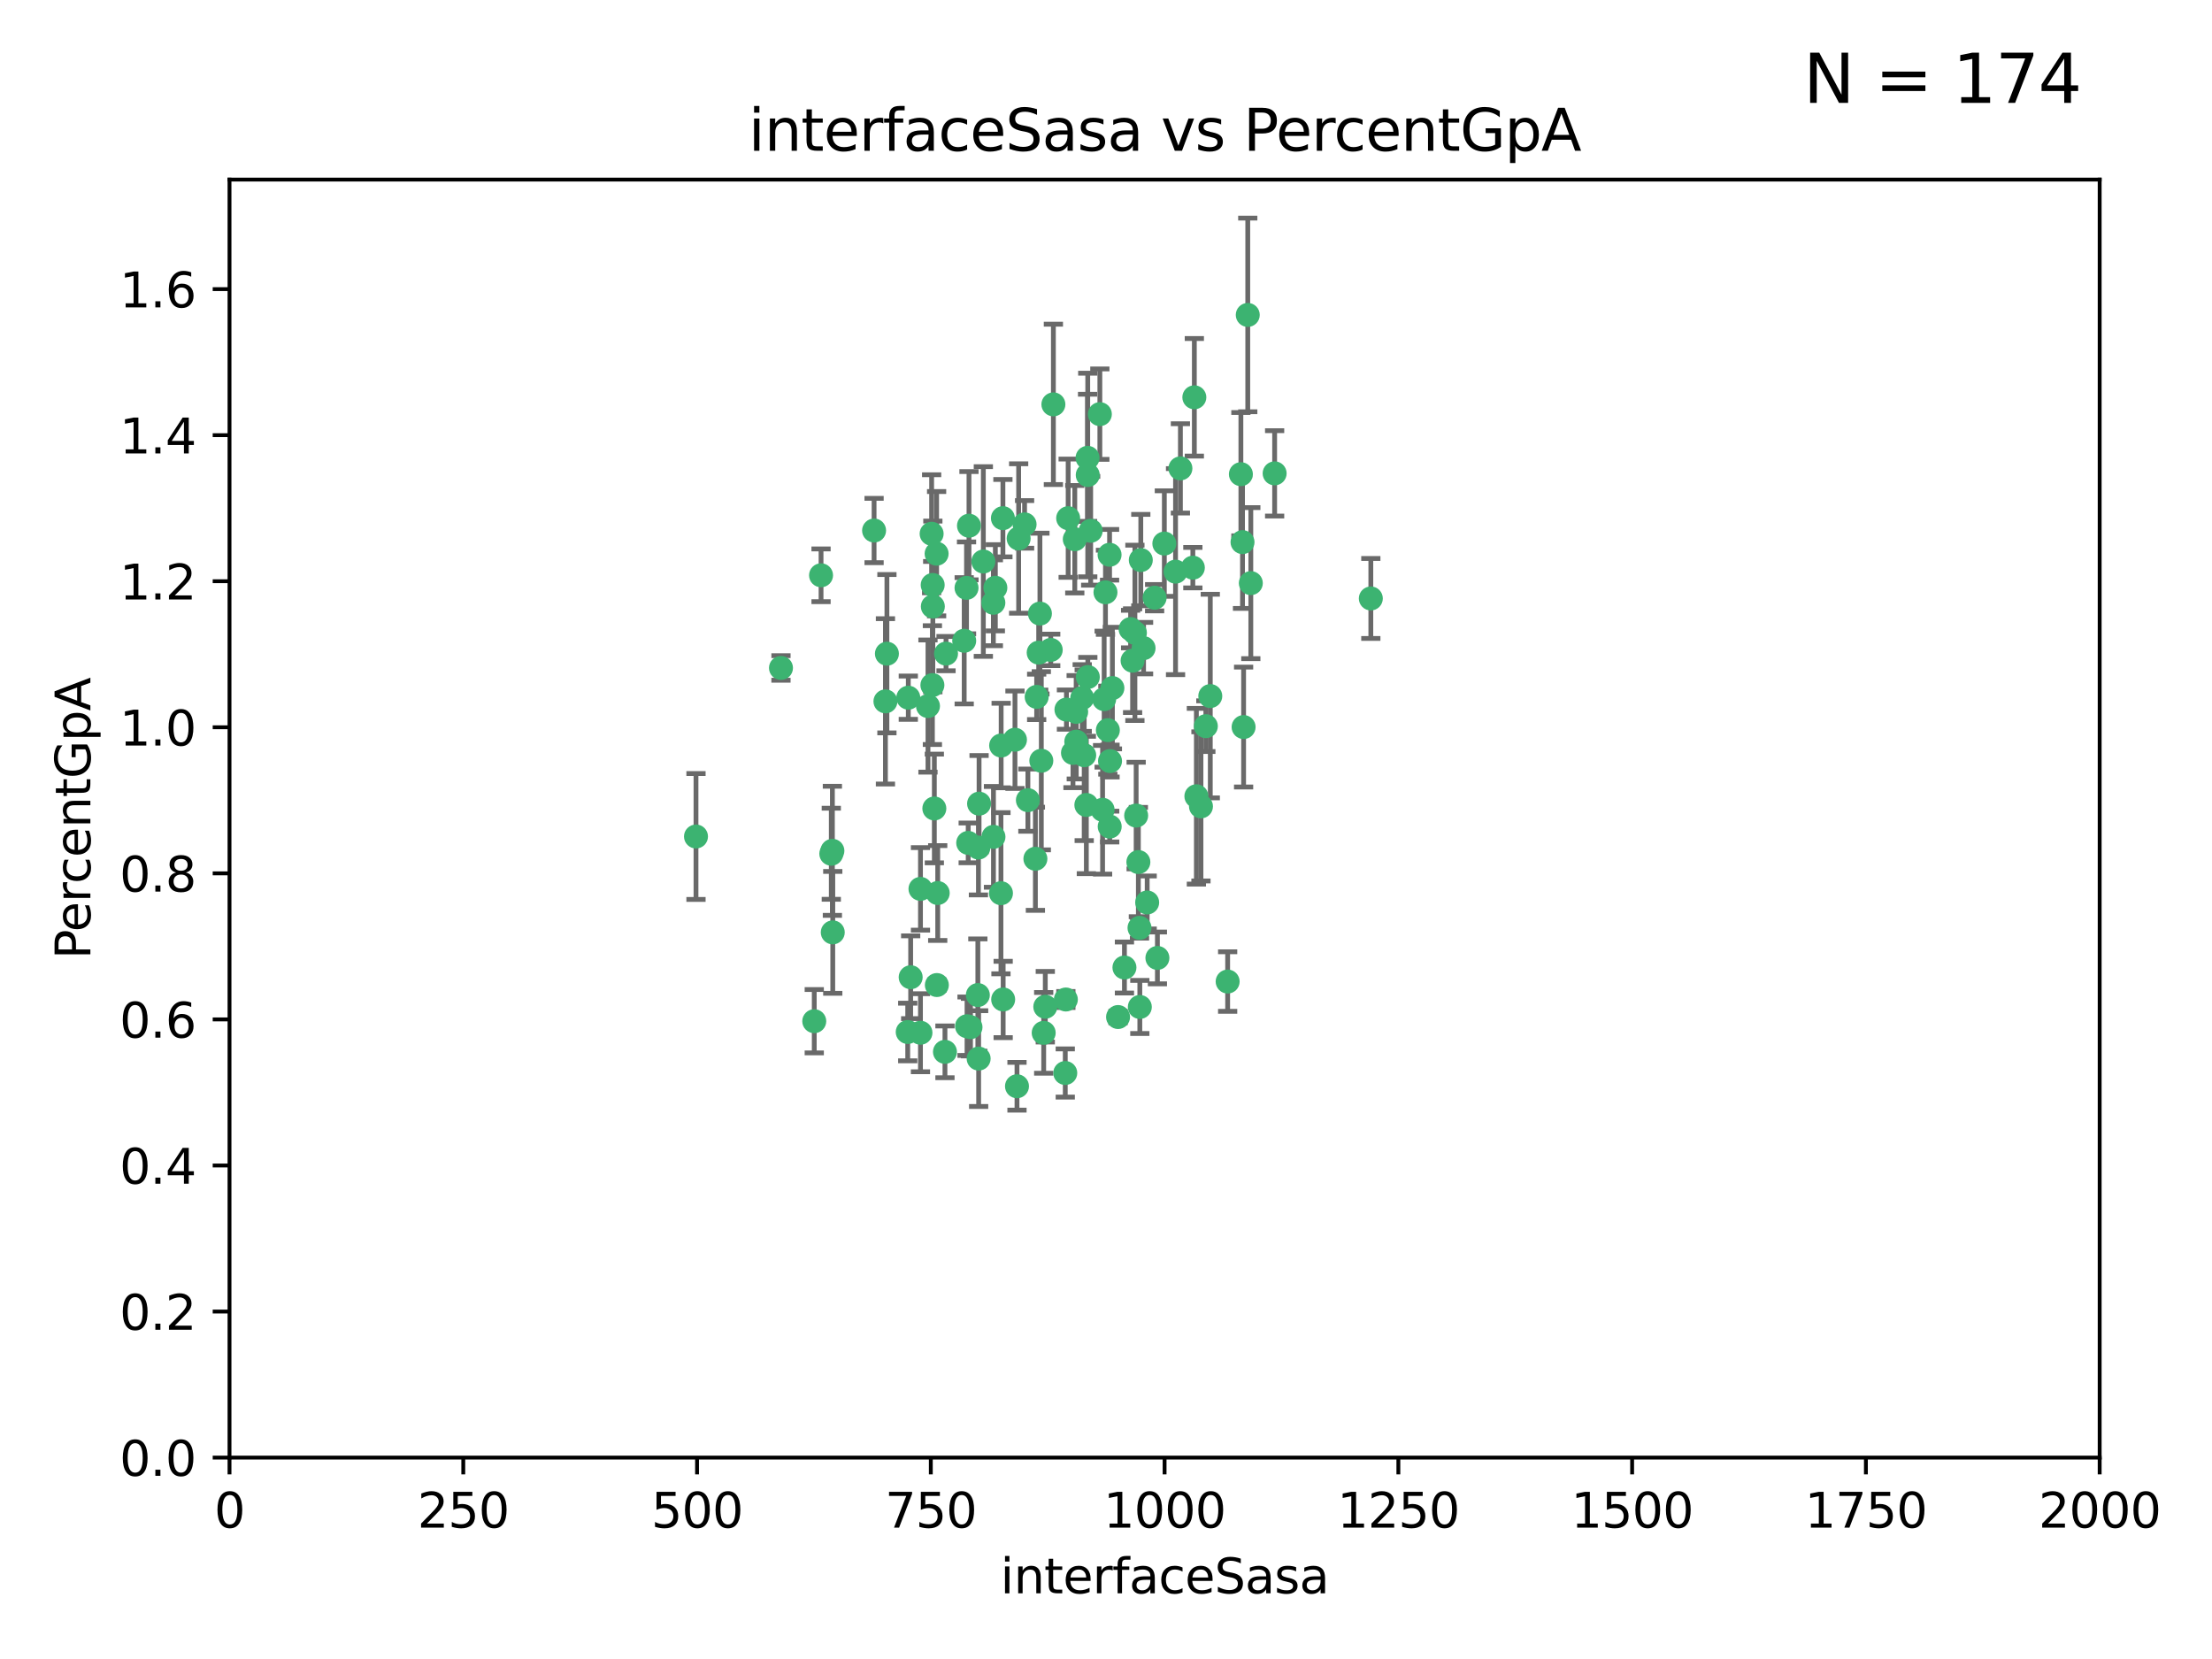 <?xml version="1.0" encoding="utf-8" standalone="no"?>
<!DOCTYPE svg PUBLIC "-//W3C//DTD SVG 1.1//EN"
  "http://www.w3.org/Graphics/SVG/1.1/DTD/svg11.dtd">
<svg xmlns:xlink="http://www.w3.org/1999/xlink" width="460.8pt" height="345.6pt" viewBox="0 0 460.8 345.6" xmlns="http://www.w3.org/2000/svg" version="1.1">
 <defs>
  <style type="text/css">*{stroke-linejoin: round; stroke-linecap: butt}</style>
 </defs>
 <g id="figure_1">
  <g id="patch_1">
   <path d="M 0 345.6 
L 460.8 345.6 
L 460.8 0 
L 0 0 
z
" style="fill: #ffffff"/>
  </g>
  <g id="axes_1">
   <g id="patch_2">
    <path d="M 47.81 303.64 
L 437.4 303.64 
L 437.4 37.411 
L 47.81 37.411 
z
" style="fill: #ffffff"/>
   </g>
   <g id="PathCollection_1">
    <defs>
     <path id="m640a541838" d="M 0 1.118 
C 0.297 1.118 0.581 1 0.791 0.791 
C 1 0.581 1.118 0.297 1.118 0 
C 1.118 -0.297 1 -0.581 0.791 -0.791 
C 0.581 -1 0.297 -1.118 0 -1.118 
C -0.297 -1.118 -0.581 -1 -0.791 -0.791 
C -1 -0.581 -1.118 -0.297 -1.118 0 
C -1.118 0.297 -1 0.581 -0.791 0.791 
C -0.581 1 -0.297 1.118 0 1.118 
z
" style="stroke: #3cb371"/>
    </defs>
    <g clip-path="url(#pd46d8fb224)">
     <use xlink:href="#m640a541838" x="258.839" y="112.935" style="fill: #3cb371; stroke: #3cb371"/>
     <use xlink:href="#m640a541838" x="235.526" y="131.048" style="fill: #3cb371; stroke: #3cb371"/>
     <use xlink:href="#m640a541838" x="265.53" y="98.611" style="fill: #3cb371; stroke: #3cb371"/>
     <use xlink:href="#m640a541838" x="231.145" y="115.568" style="fill: #3cb371; stroke: #3cb371"/>
     <use xlink:href="#m640a541838" x="225.86" y="157.33" style="fill: #3cb371; stroke: #3cb371"/>
     <use xlink:href="#m640a541838" x="242.554" y="113.232" style="fill: #3cb371; stroke: #3cb371"/>
     <use xlink:href="#m640a541838" x="259.065" y="151.457" style="fill: #3cb371; stroke: #3cb371"/>
     <use xlink:href="#m640a541838" x="259.932" y="65.606" style="fill: #3cb371; stroke: #3cb371"/>
     <use xlink:href="#m640a541838" x="208.925" y="107.943" style="fill: #3cb371; stroke: #3cb371"/>
     <use xlink:href="#m640a541838" x="258.5" y="98.781" style="fill: #3cb371; stroke: #3cb371"/>
     <use xlink:href="#m640a541838" x="216.635" y="127.82" style="fill: #3cb371; stroke: #3cb371"/>
     <use xlink:href="#m640a541838" x="222.161" y="147.818" style="fill: #3cb371; stroke: #3cb371"/>
     <use xlink:href="#m640a541838" x="194.329" y="126.342" style="fill: #3cb371; stroke: #3cb371"/>
     <use xlink:href="#m640a541838" x="238.226" y="135.021" style="fill: #3cb371; stroke: #3cb371"/>
     <use xlink:href="#m640a541838" x="244.888" y="119.082" style="fill: #3cb371; stroke: #3cb371"/>
     <use xlink:href="#m640a541838" x="236.422" y="131.834" style="fill: #3cb371; stroke: #3cb371"/>
     <use xlink:href="#m640a541838" x="231.733" y="143.336" style="fill: #3cb371; stroke: #3cb371"/>
     <use xlink:href="#m640a541838" x="226.558" y="95.371" style="fill: #3cb371; stroke: #3cb371"/>
     <use xlink:href="#m640a541838" x="251.201" y="151.274" style="fill: #3cb371; stroke: #3cb371"/>
     <use xlink:href="#m640a541838" x="248.492" y="118.255" style="fill: #3cb371; stroke: #3cb371"/>
     <use xlink:href="#m640a541838" x="201.856" y="109.513" style="fill: #3cb371; stroke: #3cb371"/>
     <use xlink:href="#m640a541838" x="223.897" y="112.334" style="fill: #3cb371; stroke: #3cb371"/>
     <use xlink:href="#m640a541838" x="226.614" y="141.043" style="fill: #3cb371; stroke: #3cb371"/>
     <use xlink:href="#m640a541838" x="225.446" y="145.408" style="fill: #3cb371; stroke: #3cb371"/>
     <use xlink:href="#m640a541838" x="214.128" y="166.685" style="fill: #3cb371; stroke: #3cb371"/>
     <use xlink:href="#m640a541838" x="240.527" y="124.513" style="fill: #3cb371; stroke: #3cb371"/>
     <use xlink:href="#m640a541838" x="230.29" y="123.385" style="fill: #3cb371; stroke: #3cb371"/>
     <use xlink:href="#m640a541838" x="218.885" y="135.386" style="fill: #3cb371; stroke: #3cb371"/>
     <use xlink:href="#m640a541838" x="226.597" y="98.955" style="fill: #3cb371; stroke: #3cb371"/>
     <use xlink:href="#m640a541838" x="200.86" y="133.482" style="fill: #3cb371; stroke: #3cb371"/>
     <use xlink:href="#m640a541838" x="217.42" y="215.161" style="fill: #3cb371; stroke: #3cb371"/>
     <use xlink:href="#m640a541838" x="235.941" y="137.629" style="fill: #3cb371; stroke: #3cb371"/>
     <use xlink:href="#m640a541838" x="232.912" y="211.864" style="fill: #3cb371; stroke: #3cb371"/>
     <use xlink:href="#m640a541838" x="222.518" y="107.949" style="fill: #3cb371; stroke: #3cb371"/>
     <use xlink:href="#m640a541838" x="203.96" y="167.417" style="fill: #3cb371; stroke: #3cb371"/>
     <use xlink:href="#m640a541838" x="194.296" y="121.859" style="fill: #3cb371; stroke: #3cb371"/>
     <use xlink:href="#m640a541838" x="229.119" y="86.272" style="fill: #3cb371; stroke: #3cb371"/>
     <use xlink:href="#m640a541838" x="237.649" y="116.673" style="fill: #3cb371; stroke: #3cb371"/>
     <use xlink:href="#m640a541838" x="250.183" y="167.984" style="fill: #3cb371; stroke: #3cb371"/>
     <use xlink:href="#m640a541838" x="207.351" y="122.444" style="fill: #3cb371; stroke: #3cb371"/>
     <use xlink:href="#m640a541838" x="195.114" y="115.347" style="fill: #3cb371; stroke: #3cb371"/>
     <use xlink:href="#m640a541838" x="182.088" y="110.514" style="fill: #3cb371; stroke: #3cb371"/>
     <use xlink:href="#m640a541838" x="203.825" y="176.562" style="fill: #3cb371; stroke: #3cb371"/>
     <use xlink:href="#m640a541838" x="204.848" y="116.973" style="fill: #3cb371; stroke: #3cb371"/>
     <use xlink:href="#m640a541838" x="213.44" y="109.239" style="fill: #3cb371; stroke: #3cb371"/>
     <use xlink:href="#m640a541838" x="245.901" y="97.572" style="fill: #3cb371; stroke: #3cb371"/>
     <use xlink:href="#m640a541838" x="197.074" y="136.161" style="fill: #3cb371; stroke: #3cb371"/>
     <use xlink:href="#m640a541838" x="196.853" y="219.119" style="fill: #3cb371; stroke: #3cb371"/>
     <use xlink:href="#m640a541838" x="216.925" y="158.478" style="fill: #3cb371; stroke: #3cb371"/>
     <use xlink:href="#m640a541838" x="285.569" y="124.669" style="fill: #3cb371; stroke: #3cb371"/>
     <use xlink:href="#m640a541838" x="215.957" y="145.171" style="fill: #3cb371; stroke: #3cb371"/>
     <use xlink:href="#m640a541838" x="249.228" y="165.873" style="fill: #3cb371; stroke: #3cb371"/>
     <use xlink:href="#m640a541838" x="222.039" y="208.215" style="fill: #3cb371; stroke: #3cb371"/>
     <use xlink:href="#m640a541838" x="189.216" y="145.341" style="fill: #3cb371; stroke: #3cb371"/>
     <use xlink:href="#m640a541838" x="194.641" y="168.419" style="fill: #3cb371; stroke: #3cb371"/>
     <use xlink:href="#m640a541838" x="202.173" y="213.979" style="fill: #3cb371; stroke: #3cb371"/>
     <use xlink:href="#m640a541838" x="191.75" y="215.139" style="fill: #3cb371; stroke: #3cb371"/>
     <use xlink:href="#m640a541838" x="203.704" y="207.286" style="fill: #3cb371; stroke: #3cb371"/>
     <use xlink:href="#m640a541838" x="208.518" y="186.072" style="fill: #3cb371; stroke: #3cb371"/>
     <use xlink:href="#m640a541838" x="184.761" y="136.178" style="fill: #3cb371; stroke: #3cb371"/>
     <use xlink:href="#m640a541838" x="206.936" y="125.569" style="fill: #3cb371; stroke: #3cb371"/>
     <use xlink:href="#m640a541838" x="211.436" y="154.097" style="fill: #3cb371; stroke: #3cb371"/>
     <use xlink:href="#m640a541838" x="194.076" y="111.192" style="fill: #3cb371; stroke: #3cb371"/>
     <use xlink:href="#m640a541838" x="171.039" y="119.843" style="fill: #3cb371; stroke: #3cb371"/>
     <use xlink:href="#m640a541838" x="194.235" y="142.72" style="fill: #3cb371; stroke: #3cb371"/>
     <use xlink:href="#m640a541838" x="215.692" y="178.897" style="fill: #3cb371; stroke: #3cb371"/>
     <use xlink:href="#m640a541838" x="231.239" y="158.542" style="fill: #3cb371; stroke: #3cb371"/>
     <use xlink:href="#m640a541838" x="230.017" y="145.644" style="fill: #3cb371; stroke: #3cb371"/>
     <use xlink:href="#m640a541838" x="237.381" y="193.29" style="fill: #3cb371; stroke: #3cb371"/>
     <use xlink:href="#m640a541838" x="224.209" y="154.498" style="fill: #3cb371; stroke: #3cb371"/>
     <use xlink:href="#m640a541838" x="208.978" y="208.206" style="fill: #3cb371; stroke: #3cb371"/>
     <use xlink:href="#m640a541838" x="227.208" y="110.571" style="fill: #3cb371; stroke: #3cb371"/>
     <use xlink:href="#m640a541838" x="260.569" y="121.476" style="fill: #3cb371; stroke: #3cb371"/>
     <use xlink:href="#m640a541838" x="255.742" y="204.475" style="fill: #3cb371; stroke: #3cb371"/>
     <use xlink:href="#m640a541838" x="201.453" y="213.781" style="fill: #3cb371; stroke: #3cb371"/>
     <use xlink:href="#m640a541838" x="248.803" y="82.766" style="fill: #3cb371; stroke: #3cb371"/>
     <use xlink:href="#m640a541838" x="230.787" y="152.103" style="fill: #3cb371; stroke: #3cb371"/>
     <use xlink:href="#m640a541838" x="193.316" y="147.083" style="fill: #3cb371; stroke: #3cb371"/>
     <use xlink:href="#m640a541838" x="236.683" y="169.899" style="fill: #3cb371; stroke: #3cb371"/>
     <use xlink:href="#m640a541838" x="241.109" y="199.555" style="fill: #3cb371; stroke: #3cb371"/>
     <use xlink:href="#m640a541838" x="184.453" y="146.106" style="fill: #3cb371; stroke: #3cb371"/>
     <use xlink:href="#m640a541838" x="206.956" y="174.332" style="fill: #3cb371; stroke: #3cb371"/>
     <use xlink:href="#m640a541838" x="173.174" y="177.849" style="fill: #3cb371; stroke: #3cb371"/>
     <use xlink:href="#m640a541838" x="221.914" y="223.525" style="fill: #3cb371; stroke: #3cb371"/>
     <use xlink:href="#m640a541838" x="237.447" y="209.769" style="fill: #3cb371; stroke: #3cb371"/>
     <use xlink:href="#m640a541838" x="216.376" y="135.958" style="fill: #3cb371; stroke: #3cb371"/>
     <use xlink:href="#m640a541838" x="169.625" y="212.733" style="fill: #3cb371; stroke: #3cb371"/>
     <use xlink:href="#m640a541838" x="201.694" y="175.59" style="fill: #3cb371; stroke: #3cb371"/>
     <use xlink:href="#m640a541838" x="229.69" y="168.689" style="fill: #3cb371; stroke: #3cb371"/>
     <use xlink:href="#m640a541838" x="211.857" y="226.286" style="fill: #3cb371; stroke: #3cb371"/>
     <use xlink:href="#m640a541838" x="203.87" y="220.522" style="fill: #3cb371; stroke: #3cb371"/>
     <use xlink:href="#m640a541838" x="189.095" y="214.985" style="fill: #3cb371; stroke: #3cb371"/>
     <use xlink:href="#m640a541838" x="224.185" y="148.297" style="fill: #3cb371; stroke: #3cb371"/>
     <use xlink:href="#m640a541838" x="231.172" y="172.188" style="fill: #3cb371; stroke: #3cb371"/>
     <use xlink:href="#m640a541838" x="195.165" y="205.202" style="fill: #3cb371; stroke: #3cb371"/>
     <use xlink:href="#m640a541838" x="238.978" y="188.002" style="fill: #3cb371; stroke: #3cb371"/>
     <use xlink:href="#m640a541838" x="212.203" y="112.178" style="fill: #3cb371; stroke: #3cb371"/>
     <use xlink:href="#m640a541838" x="195.344" y="186.034" style="fill: #3cb371; stroke: #3cb371"/>
     <use xlink:href="#m640a541838" x="219.44" y="84.238" style="fill: #3cb371; stroke: #3cb371"/>
     <use xlink:href="#m640a541838" x="208.557" y="155.307" style="fill: #3cb371; stroke: #3cb371"/>
     <use xlink:href="#m640a541838" x="191.752" y="185.169" style="fill: #3cb371; stroke: #3cb371"/>
     <use xlink:href="#m640a541838" x="189.71" y="203.575" style="fill: #3cb371; stroke: #3cb371"/>
     <use xlink:href="#m640a541838" x="226.307" y="167.688" style="fill: #3cb371; stroke: #3cb371"/>
     <use xlink:href="#m640a541838" x="234.242" y="201.55" style="fill: #3cb371; stroke: #3cb371"/>
     <use xlink:href="#m640a541838" x="201.345" y="122.465" style="fill: #3cb371; stroke: #3cb371"/>
     <use xlink:href="#m640a541838" x="252.125" y="145.004" style="fill: #3cb371; stroke: #3cb371"/>
     <use xlink:href="#m640a541838" x="173.402" y="177.24" style="fill: #3cb371; stroke: #3cb371"/>
     <use xlink:href="#m640a541838" x="223.521" y="156.841" style="fill: #3cb371; stroke: #3cb371"/>
     <use xlink:href="#m640a541838" x="144.987" y="174.257" style="fill: #3cb371; stroke: #3cb371"/>
     <use xlink:href="#m640a541838" x="237.143" y="179.582" style="fill: #3cb371; stroke: #3cb371"/>
     <use xlink:href="#m640a541838" x="162.692" y="139.145" style="fill: #3cb371; stroke: #3cb371"/>
     <use xlink:href="#m640a541838" x="217.753" y="209.723" style="fill: #3cb371; stroke: #3cb371"/>
     <use xlink:href="#m640a541838" x="173.48" y="194.231" style="fill: #3cb371; stroke: #3cb371"/>
    </g>
   </g>
   <g id="matplotlib.axis_1">
    <g id="xtick_1">
     <g id="line2d_1">
      <defs>
       <path id="m4ca70b1c2f" d="M 0 0 
L 0 3.5 
" style="stroke: #000000; stroke-width: 0.8"/>
      </defs>
      <g>
       <use xlink:href="#m4ca70b1c2f" x="47.81" y="303.64" style="stroke: #000000; stroke-width: 0.8"/>
      </g>
     </g>
     <g id="text_1">
      <!-- 0 -->
      <g transform="translate(44.629 318.238)scale(0.1 -0.1)">
       <defs>
        <path id="DejaVuSans-30" d="M 2034 4250 
Q 1547 4250 1301 3770 
Q 1056 3291 1056 2328 
Q 1056 1369 1301 889 
Q 1547 409 2034 409 
Q 2525 409 2770 889 
Q 3016 1369 3016 2328 
Q 3016 3291 2770 3770 
Q 2525 4250 2034 4250 
z
M 2034 4750 
Q 2819 4750 3233 4129 
Q 3647 3509 3647 2328 
Q 3647 1150 3233 529 
Q 2819 -91 2034 -91 
Q 1250 -91 836 529 
Q 422 1150 422 2328 
Q 422 3509 836 4129 
Q 1250 4750 2034 4750 
z
" transform="scale(0.016)"/>
       </defs>
       <use xlink:href="#DejaVuSans-30"/>
      </g>
     </g>
    </g>
    <g id="xtick_2">
     <g id="line2d_2">
      <g>
       <use xlink:href="#m4ca70b1c2f" x="96.509" y="303.64" style="stroke: #000000; stroke-width: 0.8"/>
      </g>
     </g>
     <g id="text_2">
      <!-- 250 -->
      <g transform="translate(86.965 318.238)scale(0.1 -0.1)">
       <defs>
        <path id="DejaVuSans-32" d="M 1228 531 
L 3431 531 
L 3431 0 
L 469 0 
L 469 531 
Q 828 903 1448 1529 
Q 2069 2156 2228 2338 
Q 2531 2678 2651 2914 
Q 2772 3150 2772 3378 
Q 2772 3750 2511 3984 
Q 2250 4219 1831 4219 
Q 1534 4219 1204 4116 
Q 875 4013 500 3803 
L 500 4441 
Q 881 4594 1212 4672 
Q 1544 4750 1819 4750 
Q 2544 4750 2975 4387 
Q 3406 4025 3406 3419 
Q 3406 3131 3298 2873 
Q 3191 2616 2906 2266 
Q 2828 2175 2409 1742 
Q 1991 1309 1228 531 
z
" transform="scale(0.016)"/>
        <path id="DejaVuSans-35" d="M 691 4666 
L 3169 4666 
L 3169 4134 
L 1269 4134 
L 1269 2991 
Q 1406 3038 1543 3061 
Q 1681 3084 1819 3084 
Q 2600 3084 3056 2656 
Q 3513 2228 3513 1497 
Q 3513 744 3044 326 
Q 2575 -91 1722 -91 
Q 1428 -91 1123 -41 
Q 819 9 494 109 
L 494 744 
Q 775 591 1075 516 
Q 1375 441 1709 441 
Q 2250 441 2565 725 
Q 2881 1009 2881 1497 
Q 2881 1984 2565 2268 
Q 2250 2553 1709 2553 
Q 1456 2553 1204 2497 
Q 953 2441 691 2322 
L 691 4666 
z
" transform="scale(0.016)"/>
       </defs>
       <use xlink:href="#DejaVuSans-32"/>
       <use xlink:href="#DejaVuSans-35" x="63.623"/>
       <use xlink:href="#DejaVuSans-30" x="127.246"/>
      </g>
     </g>
    </g>
    <g id="xtick_3">
     <g id="line2d_3">
      <g>
       <use xlink:href="#m4ca70b1c2f" x="145.208" y="303.64" style="stroke: #000000; stroke-width: 0.8"/>
      </g>
     </g>
     <g id="text_3">
      <!-- 500 -->
      <g transform="translate(135.664 318.238)scale(0.1 -0.1)">
       <use xlink:href="#DejaVuSans-35"/>
       <use xlink:href="#DejaVuSans-30" x="63.623"/>
       <use xlink:href="#DejaVuSans-30" x="127.246"/>
      </g>
     </g>
    </g>
    <g id="xtick_4">
     <g id="line2d_4">
      <g>
       <use xlink:href="#m4ca70b1c2f" x="193.906" y="303.64" style="stroke: #000000; stroke-width: 0.8"/>
      </g>
     </g>
     <g id="text_4">
      <!-- 750 -->
      <g transform="translate(184.363 318.238)scale(0.1 -0.1)">
       <defs>
        <path id="DejaVuSans-37" d="M 525 4666 
L 3525 4666 
L 3525 4397 
L 1831 0 
L 1172 0 
L 2766 4134 
L 525 4134 
L 525 4666 
z
" transform="scale(0.016)"/>
       </defs>
       <use xlink:href="#DejaVuSans-37"/>
       <use xlink:href="#DejaVuSans-35" x="63.623"/>
       <use xlink:href="#DejaVuSans-30" x="127.246"/>
      </g>
     </g>
    </g>
    <g id="xtick_5">
     <g id="line2d_5">
      <g>
       <use xlink:href="#m4ca70b1c2f" x="242.605" y="303.64" style="stroke: #000000; stroke-width: 0.8"/>
      </g>
     </g>
     <g id="text_5">
      <!-- 1000 -->
      <g transform="translate(229.88 318.238)scale(0.1 -0.1)">
       <defs>
        <path id="DejaVuSans-31" d="M 794 531 
L 1825 531 
L 1825 4091 
L 703 3866 
L 703 4441 
L 1819 4666 
L 2450 4666 
L 2450 531 
L 3481 531 
L 3481 0 
L 794 0 
L 794 531 
z
" transform="scale(0.016)"/>
       </defs>
       <use xlink:href="#DejaVuSans-31"/>
       <use xlink:href="#DejaVuSans-30" x="63.623"/>
       <use xlink:href="#DejaVuSans-30" x="127.246"/>
       <use xlink:href="#DejaVuSans-30" x="190.869"/>
      </g>
     </g>
    </g>
    <g id="xtick_6">
     <g id="line2d_6">
      <g>
       <use xlink:href="#m4ca70b1c2f" x="291.304" y="303.64" style="stroke: #000000; stroke-width: 0.8"/>
      </g>
     </g>
     <g id="text_6">
      <!-- 1250 -->
      <g transform="translate(278.579 318.238)scale(0.1 -0.1)">
       <use xlink:href="#DejaVuSans-31"/>
       <use xlink:href="#DejaVuSans-32" x="63.623"/>
       <use xlink:href="#DejaVuSans-35" x="127.246"/>
       <use xlink:href="#DejaVuSans-30" x="190.869"/>
      </g>
     </g>
    </g>
    <g id="xtick_7">
     <g id="line2d_7">
      <g>
       <use xlink:href="#m4ca70b1c2f" x="340.002" y="303.64" style="stroke: #000000; stroke-width: 0.8"/>
      </g>
     </g>
     <g id="text_7">
      <!-- 1500 -->
      <g transform="translate(327.277 318.238)scale(0.1 -0.1)">
       <use xlink:href="#DejaVuSans-31"/>
       <use xlink:href="#DejaVuSans-35" x="63.623"/>
       <use xlink:href="#DejaVuSans-30" x="127.246"/>
       <use xlink:href="#DejaVuSans-30" x="190.869"/>
      </g>
     </g>
    </g>
    <g id="xtick_8">
     <g id="line2d_8">
      <g>
       <use xlink:href="#m4ca70b1c2f" x="388.701" y="303.64" style="stroke: #000000; stroke-width: 0.8"/>
      </g>
     </g>
     <g id="text_8">
      <!-- 1750 -->
      <g transform="translate(375.976 318.238)scale(0.1 -0.1)">
       <use xlink:href="#DejaVuSans-31"/>
       <use xlink:href="#DejaVuSans-37" x="63.623"/>
       <use xlink:href="#DejaVuSans-35" x="127.246"/>
       <use xlink:href="#DejaVuSans-30" x="190.869"/>
      </g>
     </g>
    </g>
    <g id="xtick_9">
     <g id="line2d_9">
      <g>
       <use xlink:href="#m4ca70b1c2f" x="437.4" y="303.64" style="stroke: #000000; stroke-width: 0.8"/>
      </g>
     </g>
     <g id="text_9">
      <!-- 2000 -->
      <g transform="translate(424.675 318.238)scale(0.1 -0.1)">
       <use xlink:href="#DejaVuSans-32"/>
       <use xlink:href="#DejaVuSans-30" x="63.623"/>
       <use xlink:href="#DejaVuSans-30" x="127.246"/>
       <use xlink:href="#DejaVuSans-30" x="190.869"/>
      </g>
     </g>
    </g>
    <g id="text_10">
     <!-- interfaceSasa -->
     <g transform="translate(208.398 331.917)scale(0.1 -0.1)">
      <defs>
       <path id="DejaVuSans-69" d="M 603 3500 
L 1178 3500 
L 1178 0 
L 603 0 
L 603 3500 
z
M 603 4863 
L 1178 4863 
L 1178 4134 
L 603 4134 
L 603 4863 
z
" transform="scale(0.016)"/>
       <path id="DejaVuSans-6e" d="M 3513 2113 
L 3513 0 
L 2938 0 
L 2938 2094 
Q 2938 2591 2744 2837 
Q 2550 3084 2163 3084 
Q 1697 3084 1428 2787 
Q 1159 2491 1159 1978 
L 1159 0 
L 581 0 
L 581 3500 
L 1159 3500 
L 1159 2956 
Q 1366 3272 1645 3428 
Q 1925 3584 2291 3584 
Q 2894 3584 3203 3211 
Q 3513 2838 3513 2113 
z
" transform="scale(0.016)"/>
       <path id="DejaVuSans-74" d="M 1172 4494 
L 1172 3500 
L 2356 3500 
L 2356 3053 
L 1172 3053 
L 1172 1153 
Q 1172 725 1289 603 
Q 1406 481 1766 481 
L 2356 481 
L 2356 0 
L 1766 0 
Q 1100 0 847 248 
Q 594 497 594 1153 
L 594 3053 
L 172 3053 
L 172 3500 
L 594 3500 
L 594 4494 
L 1172 4494 
z
" transform="scale(0.016)"/>
       <path id="DejaVuSans-65" d="M 3597 1894 
L 3597 1613 
L 953 1613 
Q 991 1019 1311 708 
Q 1631 397 2203 397 
Q 2534 397 2845 478 
Q 3156 559 3463 722 
L 3463 178 
Q 3153 47 2828 -22 
Q 2503 -91 2169 -91 
Q 1331 -91 842 396 
Q 353 884 353 1716 
Q 353 2575 817 3079 
Q 1281 3584 2069 3584 
Q 2775 3584 3186 3129 
Q 3597 2675 3597 1894 
z
M 3022 2063 
Q 3016 2534 2758 2815 
Q 2500 3097 2075 3097 
Q 1594 3097 1305 2825 
Q 1016 2553 972 2059 
L 3022 2063 
z
" transform="scale(0.016)"/>
       <path id="DejaVuSans-72" d="M 2631 2963 
Q 2534 3019 2420 3045 
Q 2306 3072 2169 3072 
Q 1681 3072 1420 2755 
Q 1159 2438 1159 1844 
L 1159 0 
L 581 0 
L 581 3500 
L 1159 3500 
L 1159 2956 
Q 1341 3275 1631 3429 
Q 1922 3584 2338 3584 
Q 2397 3584 2469 3576 
Q 2541 3569 2628 3553 
L 2631 2963 
z
" transform="scale(0.016)"/>
       <path id="DejaVuSans-66" d="M 2375 4863 
L 2375 4384 
L 1825 4384 
Q 1516 4384 1395 4259 
Q 1275 4134 1275 3809 
L 1275 3500 
L 2222 3500 
L 2222 3053 
L 1275 3053 
L 1275 0 
L 697 0 
L 697 3053 
L 147 3053 
L 147 3500 
L 697 3500 
L 697 3744 
Q 697 4328 969 4595 
Q 1241 4863 1831 4863 
L 2375 4863 
z
" transform="scale(0.016)"/>
       <path id="DejaVuSans-61" d="M 2194 1759 
Q 1497 1759 1228 1600 
Q 959 1441 959 1056 
Q 959 750 1161 570 
Q 1363 391 1709 391 
Q 2188 391 2477 730 
Q 2766 1069 2766 1631 
L 2766 1759 
L 2194 1759 
z
M 3341 1997 
L 3341 0 
L 2766 0 
L 2766 531 
Q 2569 213 2275 61 
Q 1981 -91 1556 -91 
Q 1019 -91 701 211 
Q 384 513 384 1019 
Q 384 1609 779 1909 
Q 1175 2209 1959 2209 
L 2766 2209 
L 2766 2266 
Q 2766 2663 2505 2880 
Q 2244 3097 1772 3097 
Q 1472 3097 1187 3025 
Q 903 2953 641 2809 
L 641 3341 
Q 956 3463 1253 3523 
Q 1550 3584 1831 3584 
Q 2591 3584 2966 3190 
Q 3341 2797 3341 1997 
z
" transform="scale(0.016)"/>
       <path id="DejaVuSans-63" d="M 3122 3366 
L 3122 2828 
Q 2878 2963 2633 3030 
Q 2388 3097 2138 3097 
Q 1578 3097 1268 2742 
Q 959 2388 959 1747 
Q 959 1106 1268 751 
Q 1578 397 2138 397 
Q 2388 397 2633 464 
Q 2878 531 3122 666 
L 3122 134 
Q 2881 22 2623 -34 
Q 2366 -91 2075 -91 
Q 1284 -91 818 406 
Q 353 903 353 1747 
Q 353 2603 823 3093 
Q 1294 3584 2113 3584 
Q 2378 3584 2631 3529 
Q 2884 3475 3122 3366 
z
" transform="scale(0.016)"/>
       <path id="DejaVuSans-53" d="M 3425 4513 
L 3425 3897 
Q 3066 4069 2747 4153 
Q 2428 4238 2131 4238 
Q 1616 4238 1336 4038 
Q 1056 3838 1056 3469 
Q 1056 3159 1242 3001 
Q 1428 2844 1947 2747 
L 2328 2669 
Q 3034 2534 3370 2195 
Q 3706 1856 3706 1288 
Q 3706 609 3251 259 
Q 2797 -91 1919 -91 
Q 1588 -91 1214 -16 
Q 841 59 441 206 
L 441 856 
Q 825 641 1194 531 
Q 1563 422 1919 422 
Q 2459 422 2753 634 
Q 3047 847 3047 1241 
Q 3047 1584 2836 1778 
Q 2625 1972 2144 2069 
L 1759 2144 
Q 1053 2284 737 2584 
Q 422 2884 422 3419 
Q 422 4038 858 4394 
Q 1294 4750 2059 4750 
Q 2388 4750 2728 4690 
Q 3069 4631 3425 4513 
z
" transform="scale(0.016)"/>
       <path id="DejaVuSans-73" d="M 2834 3397 
L 2834 2853 
Q 2591 2978 2328 3040 
Q 2066 3103 1784 3103 
Q 1356 3103 1142 2972 
Q 928 2841 928 2578 
Q 928 2378 1081 2264 
Q 1234 2150 1697 2047 
L 1894 2003 
Q 2506 1872 2764 1633 
Q 3022 1394 3022 966 
Q 3022 478 2636 193 
Q 2250 -91 1575 -91 
Q 1294 -91 989 -36 
Q 684 19 347 128 
L 347 722 
Q 666 556 975 473 
Q 1284 391 1588 391 
Q 1994 391 2212 530 
Q 2431 669 2431 922 
Q 2431 1156 2273 1281 
Q 2116 1406 1581 1522 
L 1381 1569 
Q 847 1681 609 1914 
Q 372 2147 372 2553 
Q 372 3047 722 3315 
Q 1072 3584 1716 3584 
Q 2034 3584 2315 3537 
Q 2597 3491 2834 3397 
z
" transform="scale(0.016)"/>
      </defs>
      <use xlink:href="#DejaVuSans-69"/>
      <use xlink:href="#DejaVuSans-6e" x="27.783"/>
      <use xlink:href="#DejaVuSans-74" x="91.162"/>
      <use xlink:href="#DejaVuSans-65" x="130.371"/>
      <use xlink:href="#DejaVuSans-72" x="191.895"/>
      <use xlink:href="#DejaVuSans-66" x="233.008"/>
      <use xlink:href="#DejaVuSans-61" x="268.213"/>
      <use xlink:href="#DejaVuSans-63" x="329.492"/>
      <use xlink:href="#DejaVuSans-65" x="384.473"/>
      <use xlink:href="#DejaVuSans-53" x="445.996"/>
      <use xlink:href="#DejaVuSans-61" x="509.473"/>
      <use xlink:href="#DejaVuSans-73" x="570.752"/>
      <use xlink:href="#DejaVuSans-61" x="622.852"/>
     </g>
    </g>
   </g>
   <g id="matplotlib.axis_2">
    <g id="ytick_1">
     <g id="line2d_10">
      <defs>
       <path id="m488d5d501b" d="M 0 0 
L -3.5 0 
" style="stroke: #000000; stroke-width: 0.8"/>
      </defs>
      <g>
       <use xlink:href="#m488d5d501b" x="47.81" y="303.64" style="stroke: #000000; stroke-width: 0.8"/>
      </g>
     </g>
     <g id="text_11">
      <!-- 0.0 -->
      <g transform="translate(24.907 307.439)scale(0.1 -0.1)">
       <defs>
        <path id="DejaVuSans-2e" d="M 684 794 
L 1344 794 
L 1344 0 
L 684 0 
L 684 794 
z
" transform="scale(0.016)"/>
       </defs>
       <use xlink:href="#DejaVuSans-30"/>
       <use xlink:href="#DejaVuSans-2e" x="63.623"/>
       <use xlink:href="#DejaVuSans-30" x="95.41"/>
      </g>
     </g>
    </g>
    <g id="ytick_2">
     <g id="line2d_11">
      <g>
       <use xlink:href="#m488d5d501b" x="47.81" y="273.214" style="stroke: #000000; stroke-width: 0.8"/>
      </g>
     </g>
     <g id="text_12">
      <!-- 0.2 -->
      <g transform="translate(24.907 277.013)scale(0.1 -0.1)">
       <use xlink:href="#DejaVuSans-30"/>
       <use xlink:href="#DejaVuSans-2e" x="63.623"/>
       <use xlink:href="#DejaVuSans-32" x="95.41"/>
      </g>
     </g>
    </g>
    <g id="ytick_3">
     <g id="line2d_12">
      <g>
       <use xlink:href="#m488d5d501b" x="47.81" y="242.788" style="stroke: #000000; stroke-width: 0.8"/>
      </g>
     </g>
     <g id="text_13">
      <!-- 0.4 -->
      <g transform="translate(24.907 246.587)scale(0.1 -0.1)">
       <defs>
        <path id="DejaVuSans-34" d="M 2419 4116 
L 825 1625 
L 2419 1625 
L 2419 4116 
z
M 2253 4666 
L 3047 4666 
L 3047 1625 
L 3713 1625 
L 3713 1100 
L 3047 1100 
L 3047 0 
L 2419 0 
L 2419 1100 
L 313 1100 
L 313 1709 
L 2253 4666 
z
" transform="scale(0.016)"/>
       </defs>
       <use xlink:href="#DejaVuSans-30"/>
       <use xlink:href="#DejaVuSans-2e" x="63.623"/>
       <use xlink:href="#DejaVuSans-34" x="95.41"/>
      </g>
     </g>
    </g>
    <g id="ytick_4">
     <g id="line2d_13">
      <g>
       <use xlink:href="#m488d5d501b" x="47.81" y="212.362" style="stroke: #000000; stroke-width: 0.8"/>
      </g>
     </g>
     <g id="text_14">
      <!-- 0.6 -->
      <g transform="translate(24.907 216.161)scale(0.1 -0.1)">
       <defs>
        <path id="DejaVuSans-36" d="M 2113 2584 
Q 1688 2584 1439 2293 
Q 1191 2003 1191 1497 
Q 1191 994 1439 701 
Q 1688 409 2113 409 
Q 2538 409 2786 701 
Q 3034 994 3034 1497 
Q 3034 2003 2786 2293 
Q 2538 2584 2113 2584 
z
M 3366 4563 
L 3366 3988 
Q 3128 4100 2886 4159 
Q 2644 4219 2406 4219 
Q 1781 4219 1451 3797 
Q 1122 3375 1075 2522 
Q 1259 2794 1537 2939 
Q 1816 3084 2150 3084 
Q 2853 3084 3261 2657 
Q 3669 2231 3669 1497 
Q 3669 778 3244 343 
Q 2819 -91 2113 -91 
Q 1303 -91 875 529 
Q 447 1150 447 2328 
Q 447 3434 972 4092 
Q 1497 4750 2381 4750 
Q 2619 4750 2861 4703 
Q 3103 4656 3366 4563 
z
" transform="scale(0.016)"/>
       </defs>
       <use xlink:href="#DejaVuSans-30"/>
       <use xlink:href="#DejaVuSans-2e" x="63.623"/>
       <use xlink:href="#DejaVuSans-36" x="95.41"/>
      </g>
     </g>
    </g>
    <g id="ytick_5">
     <g id="line2d_14">
      <g>
       <use xlink:href="#m488d5d501b" x="47.81" y="181.935" style="stroke: #000000; stroke-width: 0.8"/>
      </g>
     </g>
     <g id="text_15">
      <!-- 0.8 -->
      <g transform="translate(24.907 185.735)scale(0.1 -0.1)">
       <defs>
        <path id="DejaVuSans-38" d="M 2034 2216 
Q 1584 2216 1326 1975 
Q 1069 1734 1069 1313 
Q 1069 891 1326 650 
Q 1584 409 2034 409 
Q 2484 409 2743 651 
Q 3003 894 3003 1313 
Q 3003 1734 2745 1975 
Q 2488 2216 2034 2216 
z
M 1403 2484 
Q 997 2584 770 2862 
Q 544 3141 544 3541 
Q 544 4100 942 4425 
Q 1341 4750 2034 4750 
Q 2731 4750 3128 4425 
Q 3525 4100 3525 3541 
Q 3525 3141 3298 2862 
Q 3072 2584 2669 2484 
Q 3125 2378 3379 2068 
Q 3634 1759 3634 1313 
Q 3634 634 3220 271 
Q 2806 -91 2034 -91 
Q 1263 -91 848 271 
Q 434 634 434 1313 
Q 434 1759 690 2068 
Q 947 2378 1403 2484 
z
M 1172 3481 
Q 1172 3119 1398 2916 
Q 1625 2713 2034 2713 
Q 2441 2713 2670 2916 
Q 2900 3119 2900 3481 
Q 2900 3844 2670 4047 
Q 2441 4250 2034 4250 
Q 1625 4250 1398 4047 
Q 1172 3844 1172 3481 
z
" transform="scale(0.016)"/>
       </defs>
       <use xlink:href="#DejaVuSans-30"/>
       <use xlink:href="#DejaVuSans-2e" x="63.623"/>
       <use xlink:href="#DejaVuSans-38" x="95.41"/>
      </g>
     </g>
    </g>
    <g id="ytick_6">
     <g id="line2d_15">
      <g>
       <use xlink:href="#m488d5d501b" x="47.81" y="151.509" style="stroke: #000000; stroke-width: 0.8"/>
      </g>
     </g>
     <g id="text_16">
      <!-- 1.0 -->
      <g transform="translate(24.907 155.308)scale(0.1 -0.1)">
       <use xlink:href="#DejaVuSans-31"/>
       <use xlink:href="#DejaVuSans-2e" x="63.623"/>
       <use xlink:href="#DejaVuSans-30" x="95.41"/>
      </g>
     </g>
    </g>
    <g id="ytick_7">
     <g id="line2d_16">
      <g>
       <use xlink:href="#m488d5d501b" x="47.81" y="121.083" style="stroke: #000000; stroke-width: 0.8"/>
      </g>
     </g>
     <g id="text_17">
      <!-- 1.2 -->
      <g transform="translate(24.907 124.882)scale(0.1 -0.1)">
       <use xlink:href="#DejaVuSans-31"/>
       <use xlink:href="#DejaVuSans-2e" x="63.623"/>
       <use xlink:href="#DejaVuSans-32" x="95.41"/>
      </g>
     </g>
    </g>
    <g id="ytick_8">
     <g id="line2d_17">
      <g>
       <use xlink:href="#m488d5d501b" x="47.81" y="90.657" style="stroke: #000000; stroke-width: 0.8"/>
      </g>
     </g>
     <g id="text_18">
      <!-- 1.4 -->
      <g transform="translate(24.907 94.456)scale(0.1 -0.1)">
       <use xlink:href="#DejaVuSans-31"/>
       <use xlink:href="#DejaVuSans-2e" x="63.623"/>
       <use xlink:href="#DejaVuSans-34" x="95.41"/>
      </g>
     </g>
    </g>
    <g id="ytick_9">
     <g id="line2d_18">
      <g>
       <use xlink:href="#m488d5d501b" x="47.81" y="60.231" style="stroke: #000000; stroke-width: 0.8"/>
      </g>
     </g>
     <g id="text_19">
      <!-- 1.6 -->
      <g transform="translate(24.907 64.03)scale(0.1 -0.1)">
       <use xlink:href="#DejaVuSans-31"/>
       <use xlink:href="#DejaVuSans-2e" x="63.623"/>
       <use xlink:href="#DejaVuSans-36" x="95.41"/>
      </g>
     </g>
    </g>
    <g id="text_20">
     <!-- PercentGpA -->
     <g transform="translate(18.827 199.802)rotate(-90)scale(0.1 -0.1)">
      <defs>
       <path id="DejaVuSans-50" d="M 1259 4147 
L 1259 2394 
L 2053 2394 
Q 2494 2394 2734 2622 
Q 2975 2850 2975 3272 
Q 2975 3691 2734 3919 
Q 2494 4147 2053 4147 
L 1259 4147 
z
M 628 4666 
L 2053 4666 
Q 2838 4666 3239 4311 
Q 3641 3956 3641 3272 
Q 3641 2581 3239 2228 
Q 2838 1875 2053 1875 
L 1259 1875 
L 1259 0 
L 628 0 
L 628 4666 
z
" transform="scale(0.016)"/>
       <path id="DejaVuSans-47" d="M 3809 666 
L 3809 1919 
L 2778 1919 
L 2778 2438 
L 4434 2438 
L 4434 434 
Q 4069 175 3628 42 
Q 3188 -91 2688 -91 
Q 1594 -91 976 548 
Q 359 1188 359 2328 
Q 359 3472 976 4111 
Q 1594 4750 2688 4750 
Q 3144 4750 3555 4637 
Q 3966 4525 4313 4306 
L 4313 3634 
Q 3963 3931 3569 4081 
Q 3175 4231 2741 4231 
Q 1884 4231 1454 3753 
Q 1025 3275 1025 2328 
Q 1025 1384 1454 906 
Q 1884 428 2741 428 
Q 3075 428 3337 486 
Q 3600 544 3809 666 
z
" transform="scale(0.016)"/>
       <path id="DejaVuSans-70" d="M 1159 525 
L 1159 -1331 
L 581 -1331 
L 581 3500 
L 1159 3500 
L 1159 2969 
Q 1341 3281 1617 3432 
Q 1894 3584 2278 3584 
Q 2916 3584 3314 3078 
Q 3713 2572 3713 1747 
Q 3713 922 3314 415 
Q 2916 -91 2278 -91 
Q 1894 -91 1617 61 
Q 1341 213 1159 525 
z
M 3116 1747 
Q 3116 2381 2855 2742 
Q 2594 3103 2138 3103 
Q 1681 3103 1420 2742 
Q 1159 2381 1159 1747 
Q 1159 1113 1420 752 
Q 1681 391 2138 391 
Q 2594 391 2855 752 
Q 3116 1113 3116 1747 
z
" transform="scale(0.016)"/>
       <path id="DejaVuSans-41" d="M 2188 4044 
L 1331 1722 
L 3047 1722 
L 2188 4044 
z
M 1831 4666 
L 2547 4666 
L 4325 0 
L 3669 0 
L 3244 1197 
L 1141 1197 
L 716 0 
L 50 0 
L 1831 4666 
z
" transform="scale(0.016)"/>
      </defs>
      <use xlink:href="#DejaVuSans-50"/>
      <use xlink:href="#DejaVuSans-65" x="56.678"/>
      <use xlink:href="#DejaVuSans-72" x="118.201"/>
      <use xlink:href="#DejaVuSans-63" x="157.064"/>
      <use xlink:href="#DejaVuSans-65" x="212.045"/>
      <use xlink:href="#DejaVuSans-6e" x="273.568"/>
      <use xlink:href="#DejaVuSans-74" x="336.947"/>
      <use xlink:href="#DejaVuSans-47" x="376.156"/>
      <use xlink:href="#DejaVuSans-70" x="453.646"/>
      <use xlink:href="#DejaVuSans-41" x="517.123"/>
     </g>
    </g>
   </g>
   <g id="LineCollection_1">
    <path d="M 258.839 126.742 
L 258.839 99.128 
" clip-path="url(#pd46d8fb224)" style="fill: none; stroke: #696969"/>
    <path d="M 235.526 134.958 
L 235.526 127.138 
" clip-path="url(#pd46d8fb224)" style="fill: none; stroke: #696969"/>
    <path d="M 265.53 107.5 
L 265.53 89.723 
" clip-path="url(#pd46d8fb224)" style="fill: none; stroke: #696969"/>
    <path d="M 231.145 120.843 
L 231.145 110.292 
" clip-path="url(#pd46d8fb224)" style="fill: none; stroke: #696969"/>
    <path d="M 225.86 175.107 
L 225.86 139.552 
" clip-path="url(#pd46d8fb224)" style="fill: none; stroke: #696969"/>
    <path d="M 242.554 124.224 
L 242.554 102.241 
" clip-path="url(#pd46d8fb224)" style="fill: none; stroke: #696969"/>
    <path d="M 259.065 163.945 
L 259.065 138.968 
" clip-path="url(#pd46d8fb224)" style="fill: none; stroke: #696969"/>
    <path d="M 259.932 85.777 
L 259.932 45.434 
" clip-path="url(#pd46d8fb224)" style="fill: none; stroke: #696969"/>
    <path d="M 208.925 116.002 
L 208.925 99.884 
" clip-path="url(#pd46d8fb224)" style="fill: none; stroke: #696969"/>
    <path d="M 258.5 111.622 
L 258.5 85.94 
" clip-path="url(#pd46d8fb224)" style="fill: none; stroke: #696969"/>
    <path d="M 216.635 144.568 
L 216.635 111.073 
" clip-path="url(#pd46d8fb224)" style="fill: none; stroke: #696969"/>
    <path d="M 222.161 151.909 
L 222.161 143.727 
" clip-path="url(#pd46d8fb224)" style="fill: none; stroke: #696969"/>
    <path d="M 194.329 144.131 
L 194.329 108.553 
" clip-path="url(#pd46d8fb224)" style="fill: none; stroke: #696969"/>
    <path d="M 238.226 140.382 
L 238.226 129.659 
" clip-path="url(#pd46d8fb224)" style="fill: none; stroke: #696969"/>
    <path d="M 244.888 140.54 
L 244.888 97.624 
" clip-path="url(#pd46d8fb224)" style="fill: none; stroke: #696969"/>
    <path d="M 236.422 150.092 
L 236.422 113.575 
" clip-path="url(#pd46d8fb224)" style="fill: none; stroke: #696969"/>
    <path d="M 231.733 155.999 
L 231.733 130.673 
" clip-path="url(#pd46d8fb224)" style="fill: none; stroke: #696969"/>
    <path d="M 226.558 108.615 
L 226.558 82.127 
" clip-path="url(#pd46d8fb224)" style="fill: none; stroke: #696969"/>
    <path d="M 251.201 156.555 
L 251.201 145.993 
" clip-path="url(#pd46d8fb224)" style="fill: none; stroke: #696969"/>
    <path d="M 248.492 122.472 
L 248.492 114.039 
" clip-path="url(#pd46d8fb224)" style="fill: none; stroke: #696969"/>
    <path d="M 201.856 120.79 
L 201.856 98.237 
" clip-path="url(#pd46d8fb224)" style="fill: none; stroke: #696969"/>
    <path d="M 223.897 123.529 
L 223.897 101.139 
" clip-path="url(#pd46d8fb224)" style="fill: none; stroke: #696969"/>
    <path d="M 226.614 145.137 
L 226.614 136.95 
" clip-path="url(#pd46d8fb224)" style="fill: none; stroke: #696969"/>
    <path d="M 225.446 152.361 
L 225.446 138.456 
" clip-path="url(#pd46d8fb224)" style="fill: none; stroke: #696969"/>
    <path d="M 214.128 173.167 
L 214.128 160.202 
" clip-path="url(#pd46d8fb224)" style="fill: none; stroke: #696969"/>
    <path d="M 240.527 127.259 
L 240.527 121.767 
" clip-path="url(#pd46d8fb224)" style="fill: none; stroke: #696969"/>
    <path d="M 230.29 132.151 
L 230.29 114.62 
" clip-path="url(#pd46d8fb224)" style="fill: none; stroke: #696969"/>
    <path d="M 218.885 138.663 
L 218.885 132.109 
" clip-path="url(#pd46d8fb224)" style="fill: none; stroke: #696969"/>
    <path d="M 226.597 120.165 
L 226.597 77.745 
" clip-path="url(#pd46d8fb224)" style="fill: none; stroke: #696969"/>
    <path d="M 200.86 146.637 
L 200.86 120.327 
" clip-path="url(#pd46d8fb224)" style="fill: none; stroke: #696969"/>
    <path d="M 217.42 223.572 
L 217.42 206.751 
" clip-path="url(#pd46d8fb224)" style="fill: none; stroke: #696969"/>
    <path d="M 235.941 148.436 
L 235.941 126.823 
" clip-path="url(#pd46d8fb224)" style="fill: none; stroke: #696969"/>
    <path d="M 232.912 213.072 
L 232.912 210.656 
" clip-path="url(#pd46d8fb224)" style="fill: none; stroke: #696969"/>
    <path d="M 222.518 120.265 
L 222.518 95.634 
" clip-path="url(#pd46d8fb224)" style="fill: none; stroke: #696969"/>
    <path d="M 203.96 177.442 
L 203.96 157.392 
" clip-path="url(#pd46d8fb224)" style="fill: none; stroke: #696969"/>
    <path d="M 194.296 126.751 
L 194.296 116.967 
" clip-path="url(#pd46d8fb224)" style="fill: none; stroke: #696969"/>
    <path d="M 229.119 95.691 
L 229.119 76.852 
" clip-path="url(#pd46d8fb224)" style="fill: none; stroke: #696969"/>
    <path d="M 237.649 126.191 
L 237.649 107.154 
" clip-path="url(#pd46d8fb224)" style="fill: none; stroke: #696969"/>
    <path d="M 250.183 183.521 
L 250.183 152.447 
" clip-path="url(#pd46d8fb224)" style="fill: none; stroke: #696969"/>
    <path d="M 207.351 131.425 
L 207.351 113.463 
" clip-path="url(#pd46d8fb224)" style="fill: none; stroke: #696969"/>
    <path d="M 195.114 128.299 
L 195.114 102.395 
" clip-path="url(#pd46d8fb224)" style="fill: none; stroke: #696969"/>
    <path d="M 182.088 117.217 
L 182.088 103.811 
" clip-path="url(#pd46d8fb224)" style="fill: none; stroke: #696969"/>
    <path d="M 203.825 186.427 
L 203.825 166.697 
" clip-path="url(#pd46d8fb224)" style="fill: none; stroke: #696969"/>
    <path d="M 204.848 136.73 
L 204.848 97.216 
" clip-path="url(#pd46d8fb224)" style="fill: none; stroke: #696969"/>
    <path d="M 213.44 114.195 
L 213.44 104.283 
" clip-path="url(#pd46d8fb224)" style="fill: none; stroke: #696969"/>
    <path d="M 245.901 106.878 
L 245.901 88.267 
" clip-path="url(#pd46d8fb224)" style="fill: none; stroke: #696969"/>
    <path d="M 197.074 139.736 
L 197.074 132.587 
" clip-path="url(#pd46d8fb224)" style="fill: none; stroke: #696969"/>
    <path d="M 196.853 224.512 
L 196.853 213.726 
" clip-path="url(#pd46d8fb224)" style="fill: none; stroke: #696969"/>
    <path d="M 216.925 177.04 
L 216.925 139.917 
" clip-path="url(#pd46d8fb224)" style="fill: none; stroke: #696969"/>
    <path d="M 285.569 132.997 
L 285.569 116.341 
" clip-path="url(#pd46d8fb224)" style="fill: none; stroke: #696969"/>
    <path d="M 215.957 149.901 
L 215.957 140.441 
" clip-path="url(#pd46d8fb224)" style="fill: none; stroke: #696969"/>
    <path d="M 249.228 184.172 
L 249.228 147.574 
" clip-path="url(#pd46d8fb224)" style="fill: none; stroke: #696969"/>
    <path d="M 222.039 209.889 
L 222.039 206.542 
" clip-path="url(#pd46d8fb224)" style="fill: none; stroke: #696969"/>
    <path d="M 189.216 149.851 
L 189.216 140.831 
" clip-path="url(#pd46d8fb224)" style="fill: none; stroke: #696969"/>
    <path d="M 194.641 179.743 
L 194.641 157.094 
" clip-path="url(#pd46d8fb224)" style="fill: none; stroke: #696969"/>
    <path d="M 202.173 219.969 
L 202.173 207.99 
" clip-path="url(#pd46d8fb224)" style="fill: none; stroke: #696969"/>
    <path d="M 191.75 223.268 
L 191.75 207.01 
" clip-path="url(#pd46d8fb224)" style="fill: none; stroke: #696969"/>
    <path d="M 203.704 218.975 
L 203.704 195.596 
" clip-path="url(#pd46d8fb224)" style="fill: none; stroke: #696969"/>
    <path d="M 208.518 202.862 
L 208.518 169.282 
" clip-path="url(#pd46d8fb224)" style="fill: none; stroke: #696969"/>
    <path d="M 184.761 152.672 
L 184.761 119.684 
" clip-path="url(#pd46d8fb224)" style="fill: none; stroke: #696969"/>
    <path d="M 206.936 134.51 
L 206.936 116.629 
" clip-path="url(#pd46d8fb224)" style="fill: none; stroke: #696969"/>
    <path d="M 211.436 164.246 
L 211.436 143.949 
" clip-path="url(#pd46d8fb224)" style="fill: none; stroke: #696969"/>
    <path d="M 194.076 123.488 
L 194.076 98.897 
" clip-path="url(#pd46d8fb224)" style="fill: none; stroke: #696969"/>
    <path d="M 171.039 125.336 
L 171.039 114.351 
" clip-path="url(#pd46d8fb224)" style="fill: none; stroke: #696969"/>
    <path d="M 194.235 155.094 
L 194.235 130.347 
" clip-path="url(#pd46d8fb224)" style="fill: none; stroke: #696969"/>
    <path d="M 215.692 189.642 
L 215.692 168.152 
" clip-path="url(#pd46d8fb224)" style="fill: none; stroke: #696969"/>
    <path d="M 231.239 161.867 
L 231.239 155.217 
" clip-path="url(#pd46d8fb224)" style="fill: none; stroke: #696969"/>
    <path d="M 230.017 159.813 
L 230.017 131.474 
" clip-path="url(#pd46d8fb224)" style="fill: none; stroke: #696969"/>
    <path d="M 237.381 195.434 
L 237.381 191.146 
" clip-path="url(#pd46d8fb224)" style="fill: none; stroke: #696969"/>
    <path d="M 224.209 162.273 
L 224.209 146.722 
" clip-path="url(#pd46d8fb224)" style="fill: none; stroke: #696969"/>
    <path d="M 208.978 216.157 
L 208.978 200.256 
" clip-path="url(#pd46d8fb224)" style="fill: none; stroke: #696969"/>
    <path d="M 227.208 121.897 
L 227.208 99.245 
" clip-path="url(#pd46d8fb224)" style="fill: none; stroke: #696969"/>
    <path d="M 260.569 137.206 
L 260.569 105.745 
" clip-path="url(#pd46d8fb224)" style="fill: none; stroke: #696969"/>
    <path d="M 255.742 210.678 
L 255.742 198.273 
" clip-path="url(#pd46d8fb224)" style="fill: none; stroke: #696969"/>
    <path d="M 201.453 219.871 
L 201.453 207.692 
" clip-path="url(#pd46d8fb224)" style="fill: none; stroke: #696969"/>
    <path d="M 248.803 95.013 
L 248.803 70.519 
" clip-path="url(#pd46d8fb224)" style="fill: none; stroke: #696969"/>
    <path d="M 230.787 161.277 
L 230.787 142.929 
" clip-path="url(#pd46d8fb224)" style="fill: none; stroke: #696969"/>
    <path d="M 193.316 160.851 
L 193.316 133.315 
" clip-path="url(#pd46d8fb224)" style="fill: none; stroke: #696969"/>
    <path d="M 236.683 181.006 
L 236.683 158.792 
" clip-path="url(#pd46d8fb224)" style="fill: none; stroke: #696969"/>
    <path d="M 241.109 204.953 
L 241.109 194.158 
" clip-path="url(#pd46d8fb224)" style="fill: none; stroke: #696969"/>
    <path d="M 184.453 163.326 
L 184.453 128.886 
" clip-path="url(#pd46d8fb224)" style="fill: none; stroke: #696969"/>
    <path d="M 206.956 184.828 
L 206.956 163.836 
" clip-path="url(#pd46d8fb224)" style="fill: none; stroke: #696969"/>
    <path d="M 173.174 187.334 
L 173.174 168.364 
" clip-path="url(#pd46d8fb224)" style="fill: none; stroke: #696969"/>
    <path d="M 221.914 228.546 
L 221.914 218.504 
" clip-path="url(#pd46d8fb224)" style="fill: none; stroke: #696969"/>
    <path d="M 237.447 215.299 
L 237.447 204.239 
" clip-path="url(#pd46d8fb224)" style="fill: none; stroke: #696969"/>
    <path d="M 216.376 143.75 
L 216.376 128.166 
" clip-path="url(#pd46d8fb224)" style="fill: none; stroke: #696969"/>
    <path d="M 169.625 219.331 
L 169.625 206.134 
" clip-path="url(#pd46d8fb224)" style="fill: none; stroke: #696969"/>
    <path d="M 201.694 179.727 
L 201.694 171.452 
" clip-path="url(#pd46d8fb224)" style="fill: none; stroke: #696969"/>
    <path d="M 229.69 182.093 
L 229.69 155.286 
" clip-path="url(#pd46d8fb224)" style="fill: none; stroke: #696969"/>
    <path d="M 211.857 231.261 
L 211.857 221.311 
" clip-path="url(#pd46d8fb224)" style="fill: none; stroke: #696969"/>
    <path d="M 203.87 230.498 
L 203.87 210.546 
" clip-path="url(#pd46d8fb224)" style="fill: none; stroke: #696969"/>
    <path d="M 189.095 220.987 
L 189.095 208.983 
" clip-path="url(#pd46d8fb224)" style="fill: none; stroke: #696969"/>
    <path d="M 224.185 155.865 
L 224.185 140.729 
" clip-path="url(#pd46d8fb224)" style="fill: none; stroke: #696969"/>
    <path d="M 231.172 175.398 
L 231.172 168.977 
" clip-path="url(#pd46d8fb224)" style="fill: none; stroke: #696969"/>
    <path d="M 195.165 206.291 
L 195.165 204.114 
" clip-path="url(#pd46d8fb224)" style="fill: none; stroke: #696969"/>
    <path d="M 238.978 193.517 
L 238.978 182.486 
" clip-path="url(#pd46d8fb224)" style="fill: none; stroke: #696969"/>
    <path d="M 212.203 127.743 
L 212.203 96.614 
" clip-path="url(#pd46d8fb224)" style="fill: none; stroke: #696969"/>
    <path d="M 195.344 195.91 
L 195.344 176.158 
" clip-path="url(#pd46d8fb224)" style="fill: none; stroke: #696969"/>
    <path d="M 219.44 100.942 
L 219.44 67.533 
" clip-path="url(#pd46d8fb224)" style="fill: none; stroke: #696969"/>
    <path d="M 208.557 164.111 
L 208.557 146.503 
" clip-path="url(#pd46d8fb224)" style="fill: none; stroke: #696969"/>
    <path d="M 191.752 193.766 
L 191.752 176.573 
" clip-path="url(#pd46d8fb224)" style="fill: none; stroke: #696969"/>
    <path d="M 189.71 212.193 
L 189.71 194.958 
" clip-path="url(#pd46d8fb224)" style="fill: none; stroke: #696969"/>
    <path d="M 226.307 181.997 
L 226.307 153.38 
" clip-path="url(#pd46d8fb224)" style="fill: none; stroke: #696969"/>
    <path d="M 234.242 206.859 
L 234.242 196.24 
" clip-path="url(#pd46d8fb224)" style="fill: none; stroke: #696969"/>
    <path d="M 201.345 132.034 
L 201.345 112.895 
" clip-path="url(#pd46d8fb224)" style="fill: none; stroke: #696969"/>
    <path d="M 252.125 166.212 
L 252.125 123.796 
" clip-path="url(#pd46d8fb224)" style="fill: none; stroke: #696969"/>
    <path d="M 173.402 190.686 
L 173.402 163.794 
" clip-path="url(#pd46d8fb224)" style="fill: none; stroke: #696969"/>
    <path d="M 223.521 164.083 
L 223.521 149.6 
" clip-path="url(#pd46d8fb224)" style="fill: none; stroke: #696969"/>
    <path d="M 144.987 187.369 
L 144.987 161.144 
" clip-path="url(#pd46d8fb224)" style="fill: none; stroke: #696969"/>
    <path d="M 237.143 190.966 
L 237.143 168.198 
" clip-path="url(#pd46d8fb224)" style="fill: none; stroke: #696969"/>
    <path d="M 162.692 141.705 
L 162.692 136.585 
" clip-path="url(#pd46d8fb224)" style="fill: none; stroke: #696969"/>
    <path d="M 217.753 217.076 
L 217.753 202.37 
" clip-path="url(#pd46d8fb224)" style="fill: none; stroke: #696969"/>
    <path d="M 173.48 206.922 
L 173.48 181.54 
" clip-path="url(#pd46d8fb224)" style="fill: none; stroke: #696969"/>
   </g>
   <g id="line2d_19">
    <defs>
     <path id="medd25d2575" d="M 2 0 
L -2 -0 
" style="stroke: #696969"/>
    </defs>
    <g clip-path="url(#pd46d8fb224)">
     <use xlink:href="#medd25d2575" x="258.839" y="126.742" style="fill: #696969; stroke: #696969"/>
     <use xlink:href="#medd25d2575" x="235.526" y="134.958" style="fill: #696969; stroke: #696969"/>
     <use xlink:href="#medd25d2575" x="265.53" y="107.5" style="fill: #696969; stroke: #696969"/>
     <use xlink:href="#medd25d2575" x="231.145" y="120.843" style="fill: #696969; stroke: #696969"/>
     <use xlink:href="#medd25d2575" x="225.86" y="175.107" style="fill: #696969; stroke: #696969"/>
     <use xlink:href="#medd25d2575" x="242.554" y="124.224" style="fill: #696969; stroke: #696969"/>
     <use xlink:href="#medd25d2575" x="259.065" y="163.945" style="fill: #696969; stroke: #696969"/>
     <use xlink:href="#medd25d2575" x="259.932" y="85.777" style="fill: #696969; stroke: #696969"/>
     <use xlink:href="#medd25d2575" x="208.925" y="116.002" style="fill: #696969; stroke: #696969"/>
     <use xlink:href="#medd25d2575" x="258.5" y="111.622" style="fill: #696969; stroke: #696969"/>
     <use xlink:href="#medd25d2575" x="216.635" y="144.568" style="fill: #696969; stroke: #696969"/>
     <use xlink:href="#medd25d2575" x="222.161" y="151.909" style="fill: #696969; stroke: #696969"/>
     <use xlink:href="#medd25d2575" x="194.329" y="144.131" style="fill: #696969; stroke: #696969"/>
     <use xlink:href="#medd25d2575" x="238.226" y="140.382" style="fill: #696969; stroke: #696969"/>
     <use xlink:href="#medd25d2575" x="244.888" y="140.54" style="fill: #696969; stroke: #696969"/>
     <use xlink:href="#medd25d2575" x="236.422" y="150.092" style="fill: #696969; stroke: #696969"/>
     <use xlink:href="#medd25d2575" x="231.733" y="155.999" style="fill: #696969; stroke: #696969"/>
     <use xlink:href="#medd25d2575" x="226.558" y="108.615" style="fill: #696969; stroke: #696969"/>
     <use xlink:href="#medd25d2575" x="251.201" y="156.555" style="fill: #696969; stroke: #696969"/>
     <use xlink:href="#medd25d2575" x="248.492" y="122.472" style="fill: #696969; stroke: #696969"/>
     <use xlink:href="#medd25d2575" x="201.856" y="120.79" style="fill: #696969; stroke: #696969"/>
     <use xlink:href="#medd25d2575" x="223.897" y="123.529" style="fill: #696969; stroke: #696969"/>
     <use xlink:href="#medd25d2575" x="226.614" y="145.137" style="fill: #696969; stroke: #696969"/>
     <use xlink:href="#medd25d2575" x="225.446" y="152.361" style="fill: #696969; stroke: #696969"/>
     <use xlink:href="#medd25d2575" x="214.128" y="173.167" style="fill: #696969; stroke: #696969"/>
     <use xlink:href="#medd25d2575" x="240.527" y="127.259" style="fill: #696969; stroke: #696969"/>
     <use xlink:href="#medd25d2575" x="230.29" y="132.151" style="fill: #696969; stroke: #696969"/>
     <use xlink:href="#medd25d2575" x="218.885" y="138.663" style="fill: #696969; stroke: #696969"/>
     <use xlink:href="#medd25d2575" x="226.597" y="120.165" style="fill: #696969; stroke: #696969"/>
     <use xlink:href="#medd25d2575" x="200.86" y="146.637" style="fill: #696969; stroke: #696969"/>
     <use xlink:href="#medd25d2575" x="217.42" y="223.572" style="fill: #696969; stroke: #696969"/>
     <use xlink:href="#medd25d2575" x="235.941" y="148.436" style="fill: #696969; stroke: #696969"/>
     <use xlink:href="#medd25d2575" x="232.912" y="213.072" style="fill: #696969; stroke: #696969"/>
     <use xlink:href="#medd25d2575" x="222.518" y="120.265" style="fill: #696969; stroke: #696969"/>
     <use xlink:href="#medd25d2575" x="203.96" y="177.442" style="fill: #696969; stroke: #696969"/>
     <use xlink:href="#medd25d2575" x="194.296" y="126.751" style="fill: #696969; stroke: #696969"/>
     <use xlink:href="#medd25d2575" x="229.119" y="95.691" style="fill: #696969; stroke: #696969"/>
     <use xlink:href="#medd25d2575" x="237.649" y="126.191" style="fill: #696969; stroke: #696969"/>
     <use xlink:href="#medd25d2575" x="250.183" y="183.521" style="fill: #696969; stroke: #696969"/>
     <use xlink:href="#medd25d2575" x="207.351" y="131.425" style="fill: #696969; stroke: #696969"/>
     <use xlink:href="#medd25d2575" x="195.114" y="128.299" style="fill: #696969; stroke: #696969"/>
     <use xlink:href="#medd25d2575" x="182.088" y="117.217" style="fill: #696969; stroke: #696969"/>
     <use xlink:href="#medd25d2575" x="203.825" y="186.427" style="fill: #696969; stroke: #696969"/>
     <use xlink:href="#medd25d2575" x="204.848" y="136.73" style="fill: #696969; stroke: #696969"/>
     <use xlink:href="#medd25d2575" x="213.44" y="114.195" style="fill: #696969; stroke: #696969"/>
     <use xlink:href="#medd25d2575" x="245.901" y="106.878" style="fill: #696969; stroke: #696969"/>
     <use xlink:href="#medd25d2575" x="197.074" y="139.736" style="fill: #696969; stroke: #696969"/>
     <use xlink:href="#medd25d2575" x="196.853" y="224.512" style="fill: #696969; stroke: #696969"/>
     <use xlink:href="#medd25d2575" x="216.925" y="177.04" style="fill: #696969; stroke: #696969"/>
     <use xlink:href="#medd25d2575" x="285.569" y="132.997" style="fill: #696969; stroke: #696969"/>
     <use xlink:href="#medd25d2575" x="215.957" y="149.901" style="fill: #696969; stroke: #696969"/>
     <use xlink:href="#medd25d2575" x="249.228" y="184.172" style="fill: #696969; stroke: #696969"/>
     <use xlink:href="#medd25d2575" x="222.039" y="209.889" style="fill: #696969; stroke: #696969"/>
     <use xlink:href="#medd25d2575" x="189.216" y="149.851" style="fill: #696969; stroke: #696969"/>
     <use xlink:href="#medd25d2575" x="194.641" y="179.743" style="fill: #696969; stroke: #696969"/>
     <use xlink:href="#medd25d2575" x="202.173" y="219.969" style="fill: #696969; stroke: #696969"/>
     <use xlink:href="#medd25d2575" x="191.75" y="223.268" style="fill: #696969; stroke: #696969"/>
     <use xlink:href="#medd25d2575" x="203.704" y="218.975" style="fill: #696969; stroke: #696969"/>
     <use xlink:href="#medd25d2575" x="208.518" y="202.862" style="fill: #696969; stroke: #696969"/>
     <use xlink:href="#medd25d2575" x="184.761" y="152.672" style="fill: #696969; stroke: #696969"/>
     <use xlink:href="#medd25d2575" x="206.936" y="134.51" style="fill: #696969; stroke: #696969"/>
     <use xlink:href="#medd25d2575" x="211.436" y="164.246" style="fill: #696969; stroke: #696969"/>
     <use xlink:href="#medd25d2575" x="194.076" y="123.488" style="fill: #696969; stroke: #696969"/>
     <use xlink:href="#medd25d2575" x="171.039" y="125.336" style="fill: #696969; stroke: #696969"/>
     <use xlink:href="#medd25d2575" x="194.235" y="155.094" style="fill: #696969; stroke: #696969"/>
     <use xlink:href="#medd25d2575" x="215.692" y="189.642" style="fill: #696969; stroke: #696969"/>
     <use xlink:href="#medd25d2575" x="231.239" y="161.867" style="fill: #696969; stroke: #696969"/>
     <use xlink:href="#medd25d2575" x="230.017" y="159.813" style="fill: #696969; stroke: #696969"/>
     <use xlink:href="#medd25d2575" x="237.381" y="195.434" style="fill: #696969; stroke: #696969"/>
     <use xlink:href="#medd25d2575" x="224.209" y="162.273" style="fill: #696969; stroke: #696969"/>
     <use xlink:href="#medd25d2575" x="208.978" y="216.157" style="fill: #696969; stroke: #696969"/>
     <use xlink:href="#medd25d2575" x="227.208" y="121.897" style="fill: #696969; stroke: #696969"/>
     <use xlink:href="#medd25d2575" x="260.569" y="137.206" style="fill: #696969; stroke: #696969"/>
     <use xlink:href="#medd25d2575" x="255.742" y="210.678" style="fill: #696969; stroke: #696969"/>
     <use xlink:href="#medd25d2575" x="201.453" y="219.871" style="fill: #696969; stroke: #696969"/>
     <use xlink:href="#medd25d2575" x="248.803" y="95.013" style="fill: #696969; stroke: #696969"/>
     <use xlink:href="#medd25d2575" x="230.787" y="161.277" style="fill: #696969; stroke: #696969"/>
     <use xlink:href="#medd25d2575" x="193.316" y="160.851" style="fill: #696969; stroke: #696969"/>
     <use xlink:href="#medd25d2575" x="236.683" y="181.006" style="fill: #696969; stroke: #696969"/>
     <use xlink:href="#medd25d2575" x="241.109" y="204.953" style="fill: #696969; stroke: #696969"/>
     <use xlink:href="#medd25d2575" x="184.453" y="163.326" style="fill: #696969; stroke: #696969"/>
     <use xlink:href="#medd25d2575" x="206.956" y="184.828" style="fill: #696969; stroke: #696969"/>
     <use xlink:href="#medd25d2575" x="173.174" y="187.334" style="fill: #696969; stroke: #696969"/>
     <use xlink:href="#medd25d2575" x="221.914" y="228.546" style="fill: #696969; stroke: #696969"/>
     <use xlink:href="#medd25d2575" x="237.447" y="215.299" style="fill: #696969; stroke: #696969"/>
     <use xlink:href="#medd25d2575" x="216.376" y="143.75" style="fill: #696969; stroke: #696969"/>
     <use xlink:href="#medd25d2575" x="169.625" y="219.331" style="fill: #696969; stroke: #696969"/>
     <use xlink:href="#medd25d2575" x="201.694" y="179.727" style="fill: #696969; stroke: #696969"/>
     <use xlink:href="#medd25d2575" x="229.69" y="182.093" style="fill: #696969; stroke: #696969"/>
     <use xlink:href="#medd25d2575" x="211.857" y="231.261" style="fill: #696969; stroke: #696969"/>
     <use xlink:href="#medd25d2575" x="203.87" y="230.498" style="fill: #696969; stroke: #696969"/>
     <use xlink:href="#medd25d2575" x="189.095" y="220.987" style="fill: #696969; stroke: #696969"/>
     <use xlink:href="#medd25d2575" x="224.185" y="155.865" style="fill: #696969; stroke: #696969"/>
     <use xlink:href="#medd25d2575" x="231.172" y="175.398" style="fill: #696969; stroke: #696969"/>
     <use xlink:href="#medd25d2575" x="195.165" y="206.291" style="fill: #696969; stroke: #696969"/>
     <use xlink:href="#medd25d2575" x="238.978" y="193.517" style="fill: #696969; stroke: #696969"/>
     <use xlink:href="#medd25d2575" x="212.203" y="127.743" style="fill: #696969; stroke: #696969"/>
     <use xlink:href="#medd25d2575" x="195.344" y="195.91" style="fill: #696969; stroke: #696969"/>
     <use xlink:href="#medd25d2575" x="219.44" y="100.942" style="fill: #696969; stroke: #696969"/>
     <use xlink:href="#medd25d2575" x="208.557" y="164.111" style="fill: #696969; stroke: #696969"/>
     <use xlink:href="#medd25d2575" x="191.752" y="193.766" style="fill: #696969; stroke: #696969"/>
     <use xlink:href="#medd25d2575" x="189.71" y="212.193" style="fill: #696969; stroke: #696969"/>
     <use xlink:href="#medd25d2575" x="226.307" y="181.997" style="fill: #696969; stroke: #696969"/>
     <use xlink:href="#medd25d2575" x="234.242" y="206.859" style="fill: #696969; stroke: #696969"/>
     <use xlink:href="#medd25d2575" x="201.345" y="132.034" style="fill: #696969; stroke: #696969"/>
     <use xlink:href="#medd25d2575" x="252.125" y="166.212" style="fill: #696969; stroke: #696969"/>
     <use xlink:href="#medd25d2575" x="173.402" y="190.686" style="fill: #696969; stroke: #696969"/>
     <use xlink:href="#medd25d2575" x="223.521" y="164.083" style="fill: #696969; stroke: #696969"/>
     <use xlink:href="#medd25d2575" x="144.987" y="187.369" style="fill: #696969; stroke: #696969"/>
     <use xlink:href="#medd25d2575" x="237.143" y="190.966" style="fill: #696969; stroke: #696969"/>
     <use xlink:href="#medd25d2575" x="162.692" y="141.705" style="fill: #696969; stroke: #696969"/>
     <use xlink:href="#medd25d2575" x="217.753" y="217.076" style="fill: #696969; stroke: #696969"/>
     <use xlink:href="#medd25d2575" x="173.48" y="206.922" style="fill: #696969; stroke: #696969"/>
    </g>
   </g>
   <g id="line2d_20">
    <g clip-path="url(#pd46d8fb224)">
     <use xlink:href="#medd25d2575" x="258.839" y="99.128" style="fill: #696969; stroke: #696969"/>
     <use xlink:href="#medd25d2575" x="235.526" y="127.138" style="fill: #696969; stroke: #696969"/>
     <use xlink:href="#medd25d2575" x="265.53" y="89.723" style="fill: #696969; stroke: #696969"/>
     <use xlink:href="#medd25d2575" x="231.145" y="110.292" style="fill: #696969; stroke: #696969"/>
     <use xlink:href="#medd25d2575" x="225.86" y="139.552" style="fill: #696969; stroke: #696969"/>
     <use xlink:href="#medd25d2575" x="242.554" y="102.241" style="fill: #696969; stroke: #696969"/>
     <use xlink:href="#medd25d2575" x="259.065" y="138.968" style="fill: #696969; stroke: #696969"/>
     <use xlink:href="#medd25d2575" x="259.932" y="45.434" style="fill: #696969; stroke: #696969"/>
     <use xlink:href="#medd25d2575" x="208.925" y="99.884" style="fill: #696969; stroke: #696969"/>
     <use xlink:href="#medd25d2575" x="258.5" y="85.94" style="fill: #696969; stroke: #696969"/>
     <use xlink:href="#medd25d2575" x="216.635" y="111.073" style="fill: #696969; stroke: #696969"/>
     <use xlink:href="#medd25d2575" x="222.161" y="143.727" style="fill: #696969; stroke: #696969"/>
     <use xlink:href="#medd25d2575" x="194.329" y="108.553" style="fill: #696969; stroke: #696969"/>
     <use xlink:href="#medd25d2575" x="238.226" y="129.659" style="fill: #696969; stroke: #696969"/>
     <use xlink:href="#medd25d2575" x="244.888" y="97.624" style="fill: #696969; stroke: #696969"/>
     <use xlink:href="#medd25d2575" x="236.422" y="113.575" style="fill: #696969; stroke: #696969"/>
     <use xlink:href="#medd25d2575" x="231.733" y="130.673" style="fill: #696969; stroke: #696969"/>
     <use xlink:href="#medd25d2575" x="226.558" y="82.127" style="fill: #696969; stroke: #696969"/>
     <use xlink:href="#medd25d2575" x="251.201" y="145.993" style="fill: #696969; stroke: #696969"/>
     <use xlink:href="#medd25d2575" x="248.492" y="114.039" style="fill: #696969; stroke: #696969"/>
     <use xlink:href="#medd25d2575" x="201.856" y="98.237" style="fill: #696969; stroke: #696969"/>
     <use xlink:href="#medd25d2575" x="223.897" y="101.139" style="fill: #696969; stroke: #696969"/>
     <use xlink:href="#medd25d2575" x="226.614" y="136.95" style="fill: #696969; stroke: #696969"/>
     <use xlink:href="#medd25d2575" x="225.446" y="138.456" style="fill: #696969; stroke: #696969"/>
     <use xlink:href="#medd25d2575" x="214.128" y="160.202" style="fill: #696969; stroke: #696969"/>
     <use xlink:href="#medd25d2575" x="240.527" y="121.767" style="fill: #696969; stroke: #696969"/>
     <use xlink:href="#medd25d2575" x="230.29" y="114.62" style="fill: #696969; stroke: #696969"/>
     <use xlink:href="#medd25d2575" x="218.885" y="132.109" style="fill: #696969; stroke: #696969"/>
     <use xlink:href="#medd25d2575" x="226.597" y="77.745" style="fill: #696969; stroke: #696969"/>
     <use xlink:href="#medd25d2575" x="200.86" y="120.327" style="fill: #696969; stroke: #696969"/>
     <use xlink:href="#medd25d2575" x="217.42" y="206.751" style="fill: #696969; stroke: #696969"/>
     <use xlink:href="#medd25d2575" x="235.941" y="126.823" style="fill: #696969; stroke: #696969"/>
     <use xlink:href="#medd25d2575" x="232.912" y="210.656" style="fill: #696969; stroke: #696969"/>
     <use xlink:href="#medd25d2575" x="222.518" y="95.634" style="fill: #696969; stroke: #696969"/>
     <use xlink:href="#medd25d2575" x="203.96" y="157.392" style="fill: #696969; stroke: #696969"/>
     <use xlink:href="#medd25d2575" x="194.296" y="116.967" style="fill: #696969; stroke: #696969"/>
     <use xlink:href="#medd25d2575" x="229.119" y="76.852" style="fill: #696969; stroke: #696969"/>
     <use xlink:href="#medd25d2575" x="237.649" y="107.154" style="fill: #696969; stroke: #696969"/>
     <use xlink:href="#medd25d2575" x="250.183" y="152.447" style="fill: #696969; stroke: #696969"/>
     <use xlink:href="#medd25d2575" x="207.351" y="113.463" style="fill: #696969; stroke: #696969"/>
     <use xlink:href="#medd25d2575" x="195.114" y="102.395" style="fill: #696969; stroke: #696969"/>
     <use xlink:href="#medd25d2575" x="182.088" y="103.811" style="fill: #696969; stroke: #696969"/>
     <use xlink:href="#medd25d2575" x="203.825" y="166.697" style="fill: #696969; stroke: #696969"/>
     <use xlink:href="#medd25d2575" x="204.848" y="97.216" style="fill: #696969; stroke: #696969"/>
     <use xlink:href="#medd25d2575" x="213.44" y="104.283" style="fill: #696969; stroke: #696969"/>
     <use xlink:href="#medd25d2575" x="245.901" y="88.267" style="fill: #696969; stroke: #696969"/>
     <use xlink:href="#medd25d2575" x="197.074" y="132.587" style="fill: #696969; stroke: #696969"/>
     <use xlink:href="#medd25d2575" x="196.853" y="213.726" style="fill: #696969; stroke: #696969"/>
     <use xlink:href="#medd25d2575" x="216.925" y="139.917" style="fill: #696969; stroke: #696969"/>
     <use xlink:href="#medd25d2575" x="285.569" y="116.341" style="fill: #696969; stroke: #696969"/>
     <use xlink:href="#medd25d2575" x="215.957" y="140.441" style="fill: #696969; stroke: #696969"/>
     <use xlink:href="#medd25d2575" x="249.228" y="147.574" style="fill: #696969; stroke: #696969"/>
     <use xlink:href="#medd25d2575" x="222.039" y="206.542" style="fill: #696969; stroke: #696969"/>
     <use xlink:href="#medd25d2575" x="189.216" y="140.831" style="fill: #696969; stroke: #696969"/>
     <use xlink:href="#medd25d2575" x="194.641" y="157.094" style="fill: #696969; stroke: #696969"/>
     <use xlink:href="#medd25d2575" x="202.173" y="207.99" style="fill: #696969; stroke: #696969"/>
     <use xlink:href="#medd25d2575" x="191.75" y="207.01" style="fill: #696969; stroke: #696969"/>
     <use xlink:href="#medd25d2575" x="203.704" y="195.596" style="fill: #696969; stroke: #696969"/>
     <use xlink:href="#medd25d2575" x="208.518" y="169.282" style="fill: #696969; stroke: #696969"/>
     <use xlink:href="#medd25d2575" x="184.761" y="119.684" style="fill: #696969; stroke: #696969"/>
     <use xlink:href="#medd25d2575" x="206.936" y="116.629" style="fill: #696969; stroke: #696969"/>
     <use xlink:href="#medd25d2575" x="211.436" y="143.949" style="fill: #696969; stroke: #696969"/>
     <use xlink:href="#medd25d2575" x="194.076" y="98.897" style="fill: #696969; stroke: #696969"/>
     <use xlink:href="#medd25d2575" x="171.039" y="114.351" style="fill: #696969; stroke: #696969"/>
     <use xlink:href="#medd25d2575" x="194.235" y="130.347" style="fill: #696969; stroke: #696969"/>
     <use xlink:href="#medd25d2575" x="215.692" y="168.152" style="fill: #696969; stroke: #696969"/>
     <use xlink:href="#medd25d2575" x="231.239" y="155.217" style="fill: #696969; stroke: #696969"/>
     <use xlink:href="#medd25d2575" x="230.017" y="131.474" style="fill: #696969; stroke: #696969"/>
     <use xlink:href="#medd25d2575" x="237.381" y="191.146" style="fill: #696969; stroke: #696969"/>
     <use xlink:href="#medd25d2575" x="224.209" y="146.722" style="fill: #696969; stroke: #696969"/>
     <use xlink:href="#medd25d2575" x="208.978" y="200.256" style="fill: #696969; stroke: #696969"/>
     <use xlink:href="#medd25d2575" x="227.208" y="99.245" style="fill: #696969; stroke: #696969"/>
     <use xlink:href="#medd25d2575" x="260.569" y="105.745" style="fill: #696969; stroke: #696969"/>
     <use xlink:href="#medd25d2575" x="255.742" y="198.273" style="fill: #696969; stroke: #696969"/>
     <use xlink:href="#medd25d2575" x="201.453" y="207.692" style="fill: #696969; stroke: #696969"/>
     <use xlink:href="#medd25d2575" x="248.803" y="70.519" style="fill: #696969; stroke: #696969"/>
     <use xlink:href="#medd25d2575" x="230.787" y="142.929" style="fill: #696969; stroke: #696969"/>
     <use xlink:href="#medd25d2575" x="193.316" y="133.315" style="fill: #696969; stroke: #696969"/>
     <use xlink:href="#medd25d2575" x="236.683" y="158.792" style="fill: #696969; stroke: #696969"/>
     <use xlink:href="#medd25d2575" x="241.109" y="194.158" style="fill: #696969; stroke: #696969"/>
     <use xlink:href="#medd25d2575" x="184.453" y="128.886" style="fill: #696969; stroke: #696969"/>
     <use xlink:href="#medd25d2575" x="206.956" y="163.836" style="fill: #696969; stroke: #696969"/>
     <use xlink:href="#medd25d2575" x="173.174" y="168.364" style="fill: #696969; stroke: #696969"/>
     <use xlink:href="#medd25d2575" x="221.914" y="218.504" style="fill: #696969; stroke: #696969"/>
     <use xlink:href="#medd25d2575" x="237.447" y="204.239" style="fill: #696969; stroke: #696969"/>
     <use xlink:href="#medd25d2575" x="216.376" y="128.166" style="fill: #696969; stroke: #696969"/>
     <use xlink:href="#medd25d2575" x="169.625" y="206.134" style="fill: #696969; stroke: #696969"/>
     <use xlink:href="#medd25d2575" x="201.694" y="171.452" style="fill: #696969; stroke: #696969"/>
     <use xlink:href="#medd25d2575" x="229.69" y="155.286" style="fill: #696969; stroke: #696969"/>
     <use xlink:href="#medd25d2575" x="211.857" y="221.311" style="fill: #696969; stroke: #696969"/>
     <use xlink:href="#medd25d2575" x="203.87" y="210.546" style="fill: #696969; stroke: #696969"/>
     <use xlink:href="#medd25d2575" x="189.095" y="208.983" style="fill: #696969; stroke: #696969"/>
     <use xlink:href="#medd25d2575" x="224.185" y="140.729" style="fill: #696969; stroke: #696969"/>
     <use xlink:href="#medd25d2575" x="231.172" y="168.977" style="fill: #696969; stroke: #696969"/>
     <use xlink:href="#medd25d2575" x="195.165" y="204.114" style="fill: #696969; stroke: #696969"/>
     <use xlink:href="#medd25d2575" x="238.978" y="182.486" style="fill: #696969; stroke: #696969"/>
     <use xlink:href="#medd25d2575" x="212.203" y="96.614" style="fill: #696969; stroke: #696969"/>
     <use xlink:href="#medd25d2575" x="195.344" y="176.158" style="fill: #696969; stroke: #696969"/>
     <use xlink:href="#medd25d2575" x="219.44" y="67.533" style="fill: #696969; stroke: #696969"/>
     <use xlink:href="#medd25d2575" x="208.557" y="146.503" style="fill: #696969; stroke: #696969"/>
     <use xlink:href="#medd25d2575" x="191.752" y="176.573" style="fill: #696969; stroke: #696969"/>
     <use xlink:href="#medd25d2575" x="189.71" y="194.958" style="fill: #696969; stroke: #696969"/>
     <use xlink:href="#medd25d2575" x="226.307" y="153.38" style="fill: #696969; stroke: #696969"/>
     <use xlink:href="#medd25d2575" x="234.242" y="196.24" style="fill: #696969; stroke: #696969"/>
     <use xlink:href="#medd25d2575" x="201.345" y="112.895" style="fill: #696969; stroke: #696969"/>
     <use xlink:href="#medd25d2575" x="252.125" y="123.796" style="fill: #696969; stroke: #696969"/>
     <use xlink:href="#medd25d2575" x="173.402" y="163.794" style="fill: #696969; stroke: #696969"/>
     <use xlink:href="#medd25d2575" x="223.521" y="149.6" style="fill: #696969; stroke: #696969"/>
     <use xlink:href="#medd25d2575" x="144.987" y="161.144" style="fill: #696969; stroke: #696969"/>
     <use xlink:href="#medd25d2575" x="237.143" y="168.198" style="fill: #696969; stroke: #696969"/>
     <use xlink:href="#medd25d2575" x="162.692" y="136.585" style="fill: #696969; stroke: #696969"/>
     <use xlink:href="#medd25d2575" x="217.753" y="202.37" style="fill: #696969; stroke: #696969"/>
     <use xlink:href="#medd25d2575" x="173.48" y="181.54" style="fill: #696969; stroke: #696969"/>
    </g>
   </g>
   <g id="line2d_21">
    <defs>
     <path id="m585f1ce06b" d="M 0 2 
C 0.53 2 1.039 1.789 1.414 1.414 
C 1.789 1.039 2 0.53 2 0 
C 2 -0.53 1.789 -1.039 1.414 -1.414 
C 1.039 -1.789 0.53 -2 0 -2 
C -0.53 -2 -1.039 -1.789 -1.414 -1.414 
C -1.789 -1.039 -2 -0.53 -2 0 
C -2 0.53 -1.789 1.039 -1.414 1.414 
C -1.039 1.789 -0.53 2 0 2 
z
" style="stroke: #3cb371"/>
    </defs>
    <g clip-path="url(#pd46d8fb224)">
     <use xlink:href="#m585f1ce06b" x="258.839" y="112.935" style="fill: #3cb371; stroke: #3cb371"/>
     <use xlink:href="#m585f1ce06b" x="235.526" y="131.048" style="fill: #3cb371; stroke: #3cb371"/>
     <use xlink:href="#m585f1ce06b" x="265.53" y="98.611" style="fill: #3cb371; stroke: #3cb371"/>
     <use xlink:href="#m585f1ce06b" x="231.145" y="115.568" style="fill: #3cb371; stroke: #3cb371"/>
     <use xlink:href="#m585f1ce06b" x="225.86" y="157.33" style="fill: #3cb371; stroke: #3cb371"/>
     <use xlink:href="#m585f1ce06b" x="242.554" y="113.232" style="fill: #3cb371; stroke: #3cb371"/>
     <use xlink:href="#m585f1ce06b" x="259.065" y="151.457" style="fill: #3cb371; stroke: #3cb371"/>
     <use xlink:href="#m585f1ce06b" x="259.932" y="65.606" style="fill: #3cb371; stroke: #3cb371"/>
     <use xlink:href="#m585f1ce06b" x="208.925" y="107.943" style="fill: #3cb371; stroke: #3cb371"/>
     <use xlink:href="#m585f1ce06b" x="258.5" y="98.781" style="fill: #3cb371; stroke: #3cb371"/>
     <use xlink:href="#m585f1ce06b" x="216.635" y="127.82" style="fill: #3cb371; stroke: #3cb371"/>
     <use xlink:href="#m585f1ce06b" x="222.161" y="147.818" style="fill: #3cb371; stroke: #3cb371"/>
     <use xlink:href="#m585f1ce06b" x="194.329" y="126.342" style="fill: #3cb371; stroke: #3cb371"/>
     <use xlink:href="#m585f1ce06b" x="238.226" y="135.021" style="fill: #3cb371; stroke: #3cb371"/>
     <use xlink:href="#m585f1ce06b" x="244.888" y="119.082" style="fill: #3cb371; stroke: #3cb371"/>
     <use xlink:href="#m585f1ce06b" x="236.422" y="131.834" style="fill: #3cb371; stroke: #3cb371"/>
     <use xlink:href="#m585f1ce06b" x="231.733" y="143.336" style="fill: #3cb371; stroke: #3cb371"/>
     <use xlink:href="#m585f1ce06b" x="226.558" y="95.371" style="fill: #3cb371; stroke: #3cb371"/>
     <use xlink:href="#m585f1ce06b" x="251.201" y="151.274" style="fill: #3cb371; stroke: #3cb371"/>
     <use xlink:href="#m585f1ce06b" x="248.492" y="118.255" style="fill: #3cb371; stroke: #3cb371"/>
     <use xlink:href="#m585f1ce06b" x="201.856" y="109.513" style="fill: #3cb371; stroke: #3cb371"/>
     <use xlink:href="#m585f1ce06b" x="223.897" y="112.334" style="fill: #3cb371; stroke: #3cb371"/>
     <use xlink:href="#m585f1ce06b" x="226.614" y="141.043" style="fill: #3cb371; stroke: #3cb371"/>
     <use xlink:href="#m585f1ce06b" x="225.446" y="145.408" style="fill: #3cb371; stroke: #3cb371"/>
     <use xlink:href="#m585f1ce06b" x="214.128" y="166.685" style="fill: #3cb371; stroke: #3cb371"/>
     <use xlink:href="#m585f1ce06b" x="240.527" y="124.513" style="fill: #3cb371; stroke: #3cb371"/>
     <use xlink:href="#m585f1ce06b" x="230.29" y="123.385" style="fill: #3cb371; stroke: #3cb371"/>
     <use xlink:href="#m585f1ce06b" x="218.885" y="135.386" style="fill: #3cb371; stroke: #3cb371"/>
     <use xlink:href="#m585f1ce06b" x="226.597" y="98.955" style="fill: #3cb371; stroke: #3cb371"/>
     <use xlink:href="#m585f1ce06b" x="200.86" y="133.482" style="fill: #3cb371; stroke: #3cb371"/>
     <use xlink:href="#m585f1ce06b" x="217.42" y="215.161" style="fill: #3cb371; stroke: #3cb371"/>
     <use xlink:href="#m585f1ce06b" x="235.941" y="137.629" style="fill: #3cb371; stroke: #3cb371"/>
     <use xlink:href="#m585f1ce06b" x="232.912" y="211.864" style="fill: #3cb371; stroke: #3cb371"/>
     <use xlink:href="#m585f1ce06b" x="222.518" y="107.949" style="fill: #3cb371; stroke: #3cb371"/>
     <use xlink:href="#m585f1ce06b" x="203.96" y="167.417" style="fill: #3cb371; stroke: #3cb371"/>
     <use xlink:href="#m585f1ce06b" x="194.296" y="121.859" style="fill: #3cb371; stroke: #3cb371"/>
     <use xlink:href="#m585f1ce06b" x="229.119" y="86.272" style="fill: #3cb371; stroke: #3cb371"/>
     <use xlink:href="#m585f1ce06b" x="237.649" y="116.673" style="fill: #3cb371; stroke: #3cb371"/>
     <use xlink:href="#m585f1ce06b" x="250.183" y="167.984" style="fill: #3cb371; stroke: #3cb371"/>
     <use xlink:href="#m585f1ce06b" x="207.351" y="122.444" style="fill: #3cb371; stroke: #3cb371"/>
     <use xlink:href="#m585f1ce06b" x="195.114" y="115.347" style="fill: #3cb371; stroke: #3cb371"/>
     <use xlink:href="#m585f1ce06b" x="182.088" y="110.514" style="fill: #3cb371; stroke: #3cb371"/>
     <use xlink:href="#m585f1ce06b" x="203.825" y="176.562" style="fill: #3cb371; stroke: #3cb371"/>
     <use xlink:href="#m585f1ce06b" x="204.848" y="116.973" style="fill: #3cb371; stroke: #3cb371"/>
     <use xlink:href="#m585f1ce06b" x="213.44" y="109.239" style="fill: #3cb371; stroke: #3cb371"/>
     <use xlink:href="#m585f1ce06b" x="245.901" y="97.572" style="fill: #3cb371; stroke: #3cb371"/>
     <use xlink:href="#m585f1ce06b" x="197.074" y="136.161" style="fill: #3cb371; stroke: #3cb371"/>
     <use xlink:href="#m585f1ce06b" x="196.853" y="219.119" style="fill: #3cb371; stroke: #3cb371"/>
     <use xlink:href="#m585f1ce06b" x="216.925" y="158.478" style="fill: #3cb371; stroke: #3cb371"/>
     <use xlink:href="#m585f1ce06b" x="285.569" y="124.669" style="fill: #3cb371; stroke: #3cb371"/>
     <use xlink:href="#m585f1ce06b" x="215.957" y="145.171" style="fill: #3cb371; stroke: #3cb371"/>
     <use xlink:href="#m585f1ce06b" x="249.228" y="165.873" style="fill: #3cb371; stroke: #3cb371"/>
     <use xlink:href="#m585f1ce06b" x="222.039" y="208.215" style="fill: #3cb371; stroke: #3cb371"/>
     <use xlink:href="#m585f1ce06b" x="189.216" y="145.341" style="fill: #3cb371; stroke: #3cb371"/>
     <use xlink:href="#m585f1ce06b" x="194.641" y="168.419" style="fill: #3cb371; stroke: #3cb371"/>
     <use xlink:href="#m585f1ce06b" x="202.173" y="213.979" style="fill: #3cb371; stroke: #3cb371"/>
     <use xlink:href="#m585f1ce06b" x="191.75" y="215.139" style="fill: #3cb371; stroke: #3cb371"/>
     <use xlink:href="#m585f1ce06b" x="203.704" y="207.286" style="fill: #3cb371; stroke: #3cb371"/>
     <use xlink:href="#m585f1ce06b" x="208.518" y="186.072" style="fill: #3cb371; stroke: #3cb371"/>
     <use xlink:href="#m585f1ce06b" x="184.761" y="136.178" style="fill: #3cb371; stroke: #3cb371"/>
     <use xlink:href="#m585f1ce06b" x="206.936" y="125.569" style="fill: #3cb371; stroke: #3cb371"/>
     <use xlink:href="#m585f1ce06b" x="211.436" y="154.097" style="fill: #3cb371; stroke: #3cb371"/>
     <use xlink:href="#m585f1ce06b" x="194.076" y="111.192" style="fill: #3cb371; stroke: #3cb371"/>
     <use xlink:href="#m585f1ce06b" x="171.039" y="119.843" style="fill: #3cb371; stroke: #3cb371"/>
     <use xlink:href="#m585f1ce06b" x="194.235" y="142.72" style="fill: #3cb371; stroke: #3cb371"/>
     <use xlink:href="#m585f1ce06b" x="215.692" y="178.897" style="fill: #3cb371; stroke: #3cb371"/>
     <use xlink:href="#m585f1ce06b" x="231.239" y="158.542" style="fill: #3cb371; stroke: #3cb371"/>
     <use xlink:href="#m585f1ce06b" x="230.017" y="145.644" style="fill: #3cb371; stroke: #3cb371"/>
     <use xlink:href="#m585f1ce06b" x="237.381" y="193.29" style="fill: #3cb371; stroke: #3cb371"/>
     <use xlink:href="#m585f1ce06b" x="224.209" y="154.498" style="fill: #3cb371; stroke: #3cb371"/>
     <use xlink:href="#m585f1ce06b" x="208.978" y="208.206" style="fill: #3cb371; stroke: #3cb371"/>
     <use xlink:href="#m585f1ce06b" x="227.208" y="110.571" style="fill: #3cb371; stroke: #3cb371"/>
     <use xlink:href="#m585f1ce06b" x="260.569" y="121.476" style="fill: #3cb371; stroke: #3cb371"/>
     <use xlink:href="#m585f1ce06b" x="255.742" y="204.475" style="fill: #3cb371; stroke: #3cb371"/>
     <use xlink:href="#m585f1ce06b" x="201.453" y="213.781" style="fill: #3cb371; stroke: #3cb371"/>
     <use xlink:href="#m585f1ce06b" x="248.803" y="82.766" style="fill: #3cb371; stroke: #3cb371"/>
     <use xlink:href="#m585f1ce06b" x="230.787" y="152.103" style="fill: #3cb371; stroke: #3cb371"/>
     <use xlink:href="#m585f1ce06b" x="193.316" y="147.083" style="fill: #3cb371; stroke: #3cb371"/>
     <use xlink:href="#m585f1ce06b" x="236.683" y="169.899" style="fill: #3cb371; stroke: #3cb371"/>
     <use xlink:href="#m585f1ce06b" x="241.109" y="199.555" style="fill: #3cb371; stroke: #3cb371"/>
     <use xlink:href="#m585f1ce06b" x="184.453" y="146.106" style="fill: #3cb371; stroke: #3cb371"/>
     <use xlink:href="#m585f1ce06b" x="206.956" y="174.332" style="fill: #3cb371; stroke: #3cb371"/>
     <use xlink:href="#m585f1ce06b" x="173.174" y="177.849" style="fill: #3cb371; stroke: #3cb371"/>
     <use xlink:href="#m585f1ce06b" x="221.914" y="223.525" style="fill: #3cb371; stroke: #3cb371"/>
     <use xlink:href="#m585f1ce06b" x="237.447" y="209.769" style="fill: #3cb371; stroke: #3cb371"/>
     <use xlink:href="#m585f1ce06b" x="216.376" y="135.958" style="fill: #3cb371; stroke: #3cb371"/>
     <use xlink:href="#m585f1ce06b" x="169.625" y="212.733" style="fill: #3cb371; stroke: #3cb371"/>
     <use xlink:href="#m585f1ce06b" x="201.694" y="175.59" style="fill: #3cb371; stroke: #3cb371"/>
     <use xlink:href="#m585f1ce06b" x="229.69" y="168.689" style="fill: #3cb371; stroke: #3cb371"/>
     <use xlink:href="#m585f1ce06b" x="211.857" y="226.286" style="fill: #3cb371; stroke: #3cb371"/>
     <use xlink:href="#m585f1ce06b" x="203.87" y="220.522" style="fill: #3cb371; stroke: #3cb371"/>
     <use xlink:href="#m585f1ce06b" x="189.095" y="214.985" style="fill: #3cb371; stroke: #3cb371"/>
     <use xlink:href="#m585f1ce06b" x="224.185" y="148.297" style="fill: #3cb371; stroke: #3cb371"/>
     <use xlink:href="#m585f1ce06b" x="231.172" y="172.188" style="fill: #3cb371; stroke: #3cb371"/>
     <use xlink:href="#m585f1ce06b" x="195.165" y="205.202" style="fill: #3cb371; stroke: #3cb371"/>
     <use xlink:href="#m585f1ce06b" x="238.978" y="188.002" style="fill: #3cb371; stroke: #3cb371"/>
     <use xlink:href="#m585f1ce06b" x="212.203" y="112.178" style="fill: #3cb371; stroke: #3cb371"/>
     <use xlink:href="#m585f1ce06b" x="195.344" y="186.034" style="fill: #3cb371; stroke: #3cb371"/>
     <use xlink:href="#m585f1ce06b" x="219.44" y="84.238" style="fill: #3cb371; stroke: #3cb371"/>
     <use xlink:href="#m585f1ce06b" x="208.557" y="155.307" style="fill: #3cb371; stroke: #3cb371"/>
     <use xlink:href="#m585f1ce06b" x="191.752" y="185.169" style="fill: #3cb371; stroke: #3cb371"/>
     <use xlink:href="#m585f1ce06b" x="189.71" y="203.575" style="fill: #3cb371; stroke: #3cb371"/>
     <use xlink:href="#m585f1ce06b" x="226.307" y="167.688" style="fill: #3cb371; stroke: #3cb371"/>
     <use xlink:href="#m585f1ce06b" x="234.242" y="201.55" style="fill: #3cb371; stroke: #3cb371"/>
     <use xlink:href="#m585f1ce06b" x="201.345" y="122.465" style="fill: #3cb371; stroke: #3cb371"/>
     <use xlink:href="#m585f1ce06b" x="252.125" y="145.004" style="fill: #3cb371; stroke: #3cb371"/>
     <use xlink:href="#m585f1ce06b" x="173.402" y="177.24" style="fill: #3cb371; stroke: #3cb371"/>
     <use xlink:href="#m585f1ce06b" x="223.521" y="156.841" style="fill: #3cb371; stroke: #3cb371"/>
     <use xlink:href="#m585f1ce06b" x="144.987" y="174.257" style="fill: #3cb371; stroke: #3cb371"/>
     <use xlink:href="#m585f1ce06b" x="237.143" y="179.582" style="fill: #3cb371; stroke: #3cb371"/>
     <use xlink:href="#m585f1ce06b" x="162.692" y="139.145" style="fill: #3cb371; stroke: #3cb371"/>
     <use xlink:href="#m585f1ce06b" x="217.753" y="209.723" style="fill: #3cb371; stroke: #3cb371"/>
     <use xlink:href="#m585f1ce06b" x="173.48" y="194.231" style="fill: #3cb371; stroke: #3cb371"/>
    </g>
   </g>
   <g id="patch_3">
    <path d="M 47.81 303.64 
L 47.81 37.411 
" style="fill: none; stroke: #000000; stroke-width: 0.8; stroke-linejoin: miter; stroke-linecap: square"/>
   </g>
   <g id="patch_4">
    <path d="M 437.4 303.64 
L 437.4 37.411 
" style="fill: none; stroke: #000000; stroke-width: 0.8; stroke-linejoin: miter; stroke-linecap: square"/>
   </g>
   <g id="patch_5">
    <path d="M 47.81 303.64 
L 437.4 303.64 
" style="fill: none; stroke: #000000; stroke-width: 0.8; stroke-linejoin: miter; stroke-linecap: square"/>
   </g>
   <g id="patch_6">
    <path d="M 47.81 37.411 
L 437.4 37.411 
" style="fill: none; stroke: #000000; stroke-width: 0.8; stroke-linejoin: miter; stroke-linecap: square"/>
   </g>
   <g id="text_21">
    <!-- N = 174 -->
    <g transform="translate(375.678 21.426)scale(0.14 -0.14)">
     <defs>
      <path id="DejaVuSans-4e" d="M 628 4666 
L 1478 4666 
L 3547 763 
L 3547 4666 
L 4159 4666 
L 4159 0 
L 3309 0 
L 1241 3903 
L 1241 0 
L 628 0 
L 628 4666 
z
" transform="scale(0.016)"/>
      <path id="DejaVuSans-20" transform="scale(0.016)"/>
      <path id="DejaVuSans-3d" d="M 678 2906 
L 4684 2906 
L 4684 2381 
L 678 2381 
L 678 2906 
z
M 678 1631 
L 4684 1631 
L 4684 1100 
L 678 1100 
L 678 1631 
z
" transform="scale(0.016)"/>
     </defs>
     <use xlink:href="#DejaVuSans-4e"/>
     <use xlink:href="#DejaVuSans-20" x="74.805"/>
     <use xlink:href="#DejaVuSans-3d" x="106.592"/>
     <use xlink:href="#DejaVuSans-20" x="190.381"/>
     <use xlink:href="#DejaVuSans-31" x="222.168"/>
     <use xlink:href="#DejaVuSans-37" x="285.791"/>
     <use xlink:href="#DejaVuSans-34" x="349.414"/>
    </g>
   </g>
   <g id="text_22">
    <!-- interfaceSasa vs PercentGpA -->
    <g transform="translate(155.934 31.411)scale(0.12 -0.12)">
     <defs>
      <path id="DejaVuSans-76" d="M 191 3500 
L 800 3500 
L 1894 563 
L 2988 3500 
L 3597 3500 
L 2284 0 
L 1503 0 
L 191 3500 
z
" transform="scale(0.016)"/>
     </defs>
     <use xlink:href="#DejaVuSans-69"/>
     <use xlink:href="#DejaVuSans-6e" x="27.783"/>
     <use xlink:href="#DejaVuSans-74" x="91.162"/>
     <use xlink:href="#DejaVuSans-65" x="130.371"/>
     <use xlink:href="#DejaVuSans-72" x="191.895"/>
     <use xlink:href="#DejaVuSans-66" x="233.008"/>
     <use xlink:href="#DejaVuSans-61" x="268.213"/>
     <use xlink:href="#DejaVuSans-63" x="329.492"/>
     <use xlink:href="#DejaVuSans-65" x="384.473"/>
     <use xlink:href="#DejaVuSans-53" x="445.996"/>
     <use xlink:href="#DejaVuSans-61" x="509.473"/>
     <use xlink:href="#DejaVuSans-73" x="570.752"/>
     <use xlink:href="#DejaVuSans-61" x="622.852"/>
     <use xlink:href="#DejaVuSans-20" x="684.131"/>
     <use xlink:href="#DejaVuSans-76" x="715.918"/>
     <use xlink:href="#DejaVuSans-73" x="775.098"/>
     <use xlink:href="#DejaVuSans-20" x="827.197"/>
     <use xlink:href="#DejaVuSans-50" x="858.984"/>
     <use xlink:href="#DejaVuSans-65" x="915.662"/>
     <use xlink:href="#DejaVuSans-72" x="977.186"/>
     <use xlink:href="#DejaVuSans-63" x="1016.049"/>
     <use xlink:href="#DejaVuSans-65" x="1071.029"/>
     <use xlink:href="#DejaVuSans-6e" x="1132.553"/>
     <use xlink:href="#DejaVuSans-74" x="1195.932"/>
     <use xlink:href="#DejaVuSans-47" x="1235.141"/>
     <use xlink:href="#DejaVuSans-70" x="1312.631"/>
     <use xlink:href="#DejaVuSans-41" x="1376.107"/>
    </g>
   </g>
  </g>
 </g>
 <defs>
  <clipPath id="pd46d8fb224">
   <rect x="47.81" y="37.411" width="389.59" height="266.229"/>
  </clipPath>
 </defs>
</svg>
